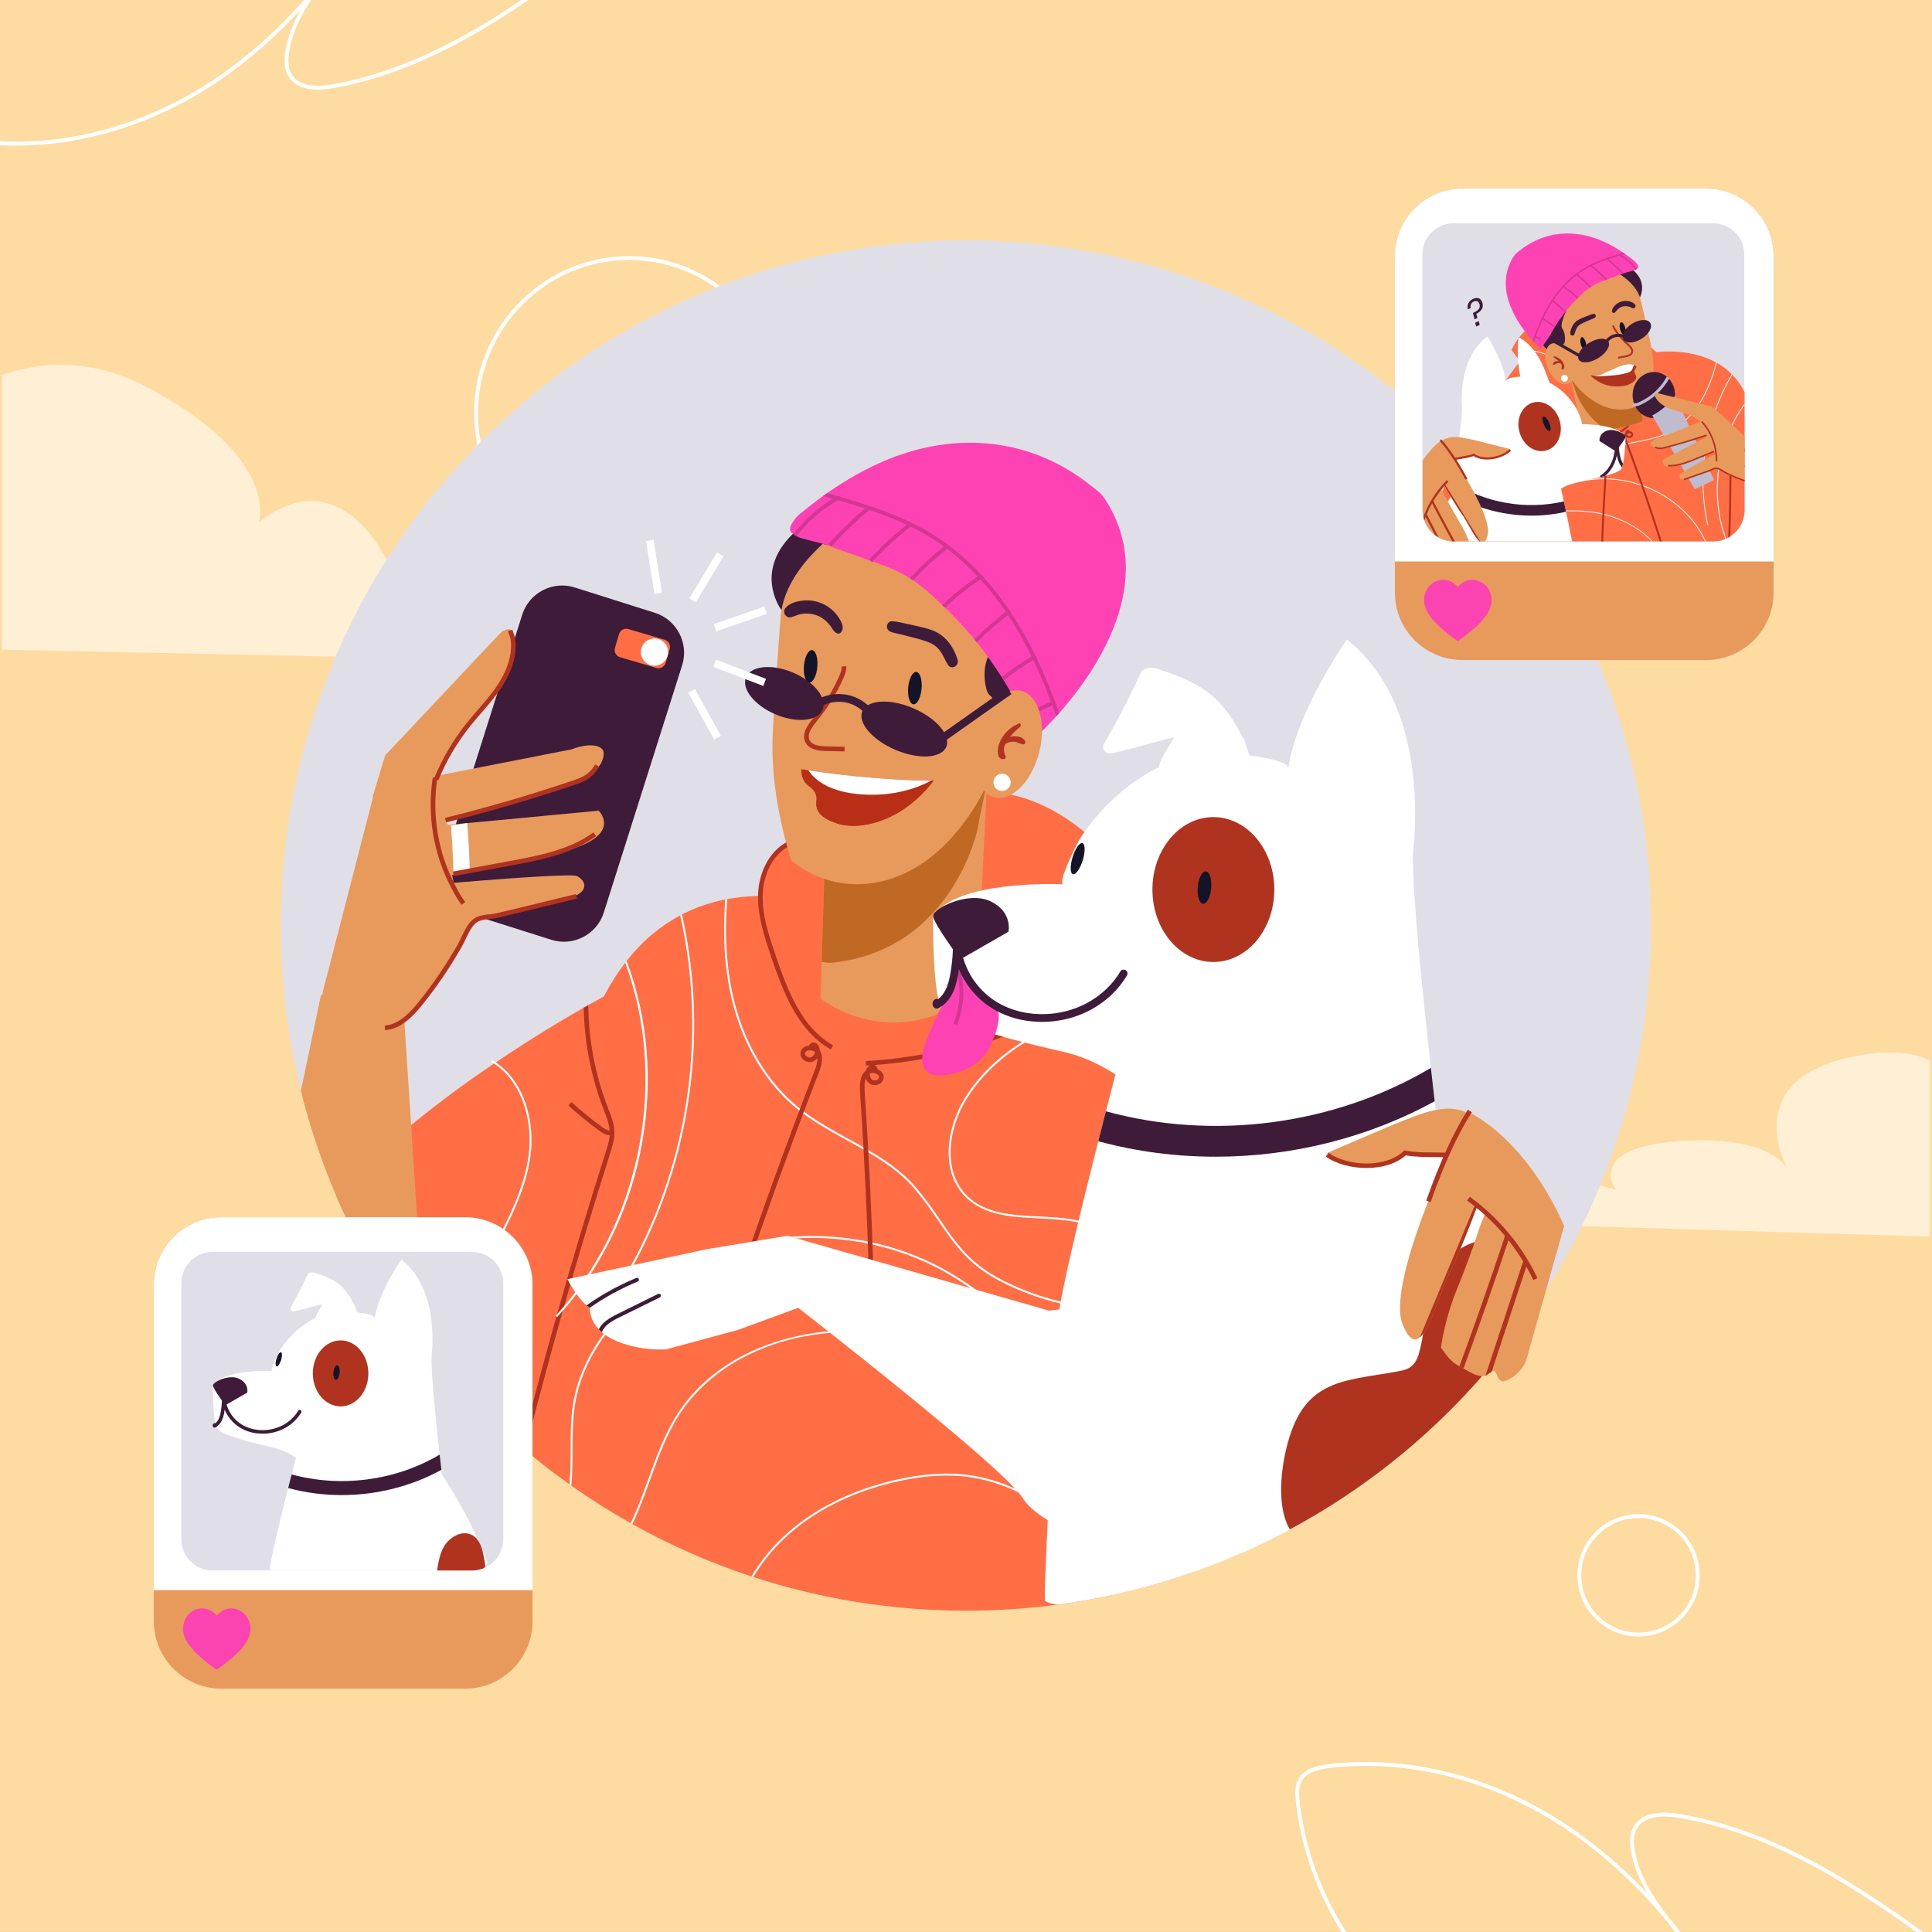 <?xml version="1.0" encoding="utf-8"?>
<!-- Generator: Adobe Illustrator 27.5.0, SVG Export Plug-In . SVG Version: 6.00 Build 0)  -->
<svg version="1.1" xmlns="http://www.w3.org/2000/svg" xmlns:xlink="http://www.w3.org/1999/xlink" x="0px" y="0px"
	 viewBox="0 0 500 500" style="enable-background:new 0 0 500 500;" xml:space="preserve">
<rect x="0" y="0" width="500" height="500" fill="#333333" stroke="none"/>
<g id="BACKGROUND">
	<rect y="-0.005" style="fill:#FEDCA1;" width="500" height="500"/>
</g>
<g id="OBJECTS">
	<g>
		<g>
			<g>
				<path style="fill:#FEEFD5;" d="M123.01,170.693L0.5,168.133v-71.13c10.54-3.52,23.32-4.21,36.98,2.91
					c34.84,18.14,29.67,34.86,29.51,35.38c0.59-0.56,23.05-21.53,38.33,21.39C105.32,156.683,120.8,151.523,123.01,170.693z"/>
			</g>
		</g>
		<g>
			<g>
				<path style="fill:#FEEFD5;" d="M499.5,274.413v45.61l-112.92-3.37c0,0,10.89-16.15,31.74-8.58c0,0-8.74-11.05,16.54-12.75
					c19.69-1.32,25.82,4.36,27.57,6.94c-2.53-5.22-10.22-25.74,22.3-29.62C490.69,271.933,495.55,272.673,499.5,274.413z"/>
			</g>
		</g>
	</g>
	<g>
		<g>
			<path style="fill:#FFFFFF;" d="M162.816,147.506c-22.114,0-40.106-18.219-40.106-40.614s17.992-40.614,40.106-40.614
				c22.114,0,40.106,18.219,40.106,40.614S184.93,147.506,162.816,147.506z M162.816,67.278c-21.563,0-39.106,17.771-39.106,39.614
				c0,21.843,17.543,39.614,39.106,39.614c21.563,0,39.106-17.771,39.106-39.614C201.922,85.049,184.379,67.278,162.816,67.278z"/>
		</g>
		<g>
			<path style="fill:#FFFFFF;" d="M424.055,423.521c-8.729,0-15.83-7.101-15.83-15.829c0-8.729,7.102-15.829,15.83-15.829
				c8.728,0,15.829,7.101,15.829,15.829C439.884,416.42,432.784,423.521,424.055,423.521z M424.055,392.863
				c-8.178,0-14.83,6.652-14.83,14.829c0,8.177,6.652,14.829,14.83,14.829c8.177,0,14.829-6.652,14.829-14.829
				C438.884,399.515,432.232,392.863,424.055,392.863z"/>
		</g>
		<g>
			<path style="fill:#FFFFFF;" d="M434.9,499.995c-1.06-1.36-2.14-2.7-3.23-4.01c-3.66-4.78-6.96-9.83-8.3-15.66
				c-0.55-2.41-0.94-5.16,0.36-7.27c2.03-3.26,6.9-3.22,10.64-2.62c22.99,3.74,43.3,16.42,61.57,29.56h1.7
				c-18.64-13.5-39.42-26.7-63.11-30.54c-5.8-0.95-9.82,0.12-11.65,3.08c-1.5,2.43-1.05,5.56-0.48,8.01
				c0.78,3.38,2.18,6.49,3.92,9.43c-9.18-9.7-19.49-17.63-30.34-23.28c-16.6-8.64-35.15-12.23-52.22-10.1
				c-2.78,0.35-6.16,1.09-7.7,3.78c-1.05,1.82-0.91,4.02-0.69,5.94c1.34,11.99,5.45,23.54,11.82,33.68h1.19
				c-6.48-10.14-10.67-21.74-12.02-33.79c-0.2-1.76-0.33-3.77,0.57-5.33c1.32-2.31,4.41-2.97,6.95-3.28
				c16.88-2.11,35.21,1.44,51.64,9.99c12.89,6.71,25.01,16.67,35.36,29.02c0.88,1.15,1.78,2.27,2.67,3.39H434.9z"/>
		</g>
		<g>
			<path style="fill:#FFFFFF;" d="M136.73-0.005c-15.18,10.4-31.8,19.45-50.3,22.8c-5.77,1.04-9.82,0.04-11.7-2.88
				c-1.55-2.41-1.15-5.54-0.62-8c0.71-3.4,2.06-6.53,3.75-9.5c-9.01,9.86-19.17,17.97-29.92,23.81
				c-13.8,7.5-29.03,11.46-43.69,11.46c-1.43,0-2.84-0.04-4.25-0.11v-1.01c15.77,0.86,32.46-3.07,47.46-11.22
				c11.28-6.13,21.91-14.78,31.22-25.35h1.85c-2.48,3.75-4.52,7.73-5.45,12.12c-0.51,2.42-0.85,5.17,0.5,7.26
				c2.07,3.23,6.95,3.1,10.67,2.43c17.83-3.22,33.93-11.81,48.69-21.81H136.73z"/>
		</g>
	</g>
	<g>
		<path style="fill:#E0DEE7;" d="M427.325,239.525c0,36.4-10.96,70.23-29.78,98.38c0,0.01,0,0.01,0,0.01
			c-0.42,0.63-0.85,1.26-1.29,1.89c-14.67,21.36-33.9,39.35-56.3,52.55c-2.02,1.2-4.07,2.35-6.14,3.46c-4,2.16-8.1,4.16-12.28,6
			c-4.08,1.8-8.23,3.45-12.47,4.94c-11.29,4-23.11,6.88-35.33,8.51c-7.76,1.04-15.69,1.58-23.74,1.58
			c-59.77,0-112.64-29.58-144.76-74.9c-7.13-10.05-13.23-20.88-18.16-32.33c-3.78-8.75-6.87-17.87-9.21-27.28
			c-3.39-13.71-5.19-28.05-5.19-42.81c0-97.94,79.39-177.33,177.32-177.33C347.935,62.195,427.325,141.585,427.325,239.525z"/>
		<g>
			<g>
				<g>
					<path style="fill:#FF6E44;" d="M210.565,269.372c0,0-17.003-13.293-13.293-41.735c0,0,4.946-18.24,40.189-18.858
						c0,0,17.003-10.202,37.098,2.164c20.094,12.366,20.713,30.915,20.713,30.915S250.136,276.173,210.565,269.372z"/>
				</g>
				<g>
					<path style="fill:#FF6E44;" d="M325.975,367.605v0.53c0.06,7.35-0.39,14.54-1.52,21.35c-0.02,0.17-0.05,0.34-0.08,0.5
						c-0.69,4.09-1.63,8.05-2.84,11.83c-9.07,4.01-18.53,7.27-28.32,9.72c-0.17,0.05-0.35,0.09-0.53,0.13
						c-13.67,3.39-27.97,5.18-42.69,5.18c-19.21,0-37.71-3.06-55.04-8.71c-0.16-0.05-0.32-0.1-0.48-0.15
						c-10.76-3.55-21.07-8.1-30.81-13.55c-0.15-0.07-0.29-0.15-0.44-0.24c-5.3-2.98-10.43-6.22-15.37-9.72
						c-0.16-0.1-0.32-0.21-0.47-0.33c-9.98-7.09-19.2-15.19-27.5-24.15c-0.22-0.23-0.43-0.47-0.64-0.71l-0.01-0.01
						c-13.32-14.53-24.25-31.29-32.16-49.66c11.41-13.06,27.18-25.18,40.79-34.37c0.15-0.11,0.3-0.21,0.45-0.3
						c9.37-6.33,17.67-11.26,22.75-14.15c0.42-0.24,0.81-0.46,1.18-0.67c2.56-1.45,4.04-2.23,4.04-2.23
						c1.71-3.29,3.56-6.19,5.52-8.74c0.13-0.16,0.25-0.32,0.37-0.47c4.23-5.37,8.95-9.17,13.87-11.78c0.15-0.08,0.31-0.16,0.46-0.24
						c3.67-1.89,7.44-3.13,11.19-3.88c0.17-0.03,0.34-0.06,0.51-0.09c19.75-3.7,38.72,6.06,38.72,6.06
						c55.15-16.87,72.01,15.95,72.01,15.95s1.04,2.38,2.7,6.61c0.07,0.17,0.14,0.35,0.21,0.53c5.43,13.8,16.96,45.73,21.86,78.91
						c0.03,0.2,0.06,0.4,0.09,0.61c0.91,6.26,1.58,12.57,1.93,18.8c0.01,0.17,0.01,0.34,0.02,0.5
						C325.875,362.995,325.945,365.305,325.975,367.605z"/>
				</g>
				<g>
					<g>
						<path style="fill:#B0331F;" d="M157.525,287.215l-0.2-0.53c-3.28-8.51-4.99-17.51-5.08-26.56c-0.37,0.21-0.76,0.43-1.18,0.67
							c0.17,8.97,1.89,17.89,5.14,26.32l0.21,0.53c0.62,1.61,1.26,3.27,1.37,4.959c-0.678-0.045-1.407-0.505-2.058-0.985
							c-2.704-1.991-5.333-4.142-7.816-6.39l-0.806,0.889c2.513,2.276,5.174,4.452,7.91,6.468c0.827,0.609,1.778,1.185,2.78,1.219
							c-0.12,1.49-0.6,2.99-1.06,4.43c-4.41,13.83-8.62,27.85-12.58,41.91c-0.06,0.17-0.11,0.34-0.15,0.52
							c-2.88,10.21-5.63,20.45-8.24,30.66l1.16,0.3c2.76-10.8,5.68-21.63,8.74-32.42c0.1-0.38,0.21-0.76,0.32-1.14
							c3.76-13.24,7.74-26.43,11.89-39.46c0.59-1.85,1.2-3.77,1.13-5.78C158.945,290.845,158.225,288.995,157.525,287.215z"/>
					</g>
					<g>
						<g>
							<path style="fill:#FFFFFF;" d="M306.205,359.545c-0.19-0.03-0.39-0.06-0.58-0.09c-12.59-1.72-24.51-5.88-34.69-12.33
								c-3.96-2.51-7.76-5.4-11.43-8.2c-4.26-3.24-8.66-6.59-13.34-9.37c-22.83-13.56-53.05-12.82-75.2,1.84
								c-12.41,8.21-20.67,19.84-22.64,31.9c-0.64,3.94-0.65,8-0.65,11.92c-0.01,2.94-0.02,5.96-0.29,8.93
								c0.15,0.12,0.31,0.23,0.47,0.33c0.3-3.08,0.31-6.21,0.32-9.26c0-3.9,0.01-7.94,0.65-11.84
								c1.94-11.92,10.12-23.43,22.42-31.57c21.99-14.55,51.99-15.28,74.67-1.82c4.65,2.76,9.04,6.1,13.29,9.34
								c3.68,2.8,7.49,5.71,11.47,8.23c10.32,6.54,22.41,10.73,35.17,12.44c0.2,0.03,0.4,0.05,0.59,0.07L306.205,359.545z"/>
						</g>
					</g>
					<g>
						<g>
							<path style="fill:#FFFFFF;" d="M324.455,389.485c-0.02,0.17-0.05,0.34-0.08,0.5c-12.75-5.09-24.71-12.31-36.37-19.34
								c-1.6-0.96-3.2-1.93-4.8-2.88c-16.78-10.06-34.84-20.09-54.92-22.52c-22.01-2.68-42.64,5.55-52.53,20.94
								c-3.29,5.12-5.4,10.97-7.45,16.63c-0.97,2.71-1.99,5.51-3.12,8.21c-0.48,1.15-0.99,2.29-1.52,3.41
								c-0.15-0.07-0.29-0.15-0.44-0.24c0.52-1.11,1.02-2.23,1.5-3.37c1.13-2.68,2.14-5.47,3.11-8.18
								c2.06-5.68,4.18-11.56,7.5-16.73c5.12-7.96,13.11-14.13,23.12-17.83c9.14-3.38,19.76-4.57,29.89-3.34
								c20.17,2.45,38.29,12.5,55.12,22.59c1.6,0.95,3.2,1.92,4.8,2.88C299.875,377.225,311.785,384.405,324.455,389.485z"/>
						</g>
					</g>
					<g>
						<g>
							<path style="fill:#FFFFFF;" d="M293.215,411.535c-0.17,0.05-0.35,0.09-0.53,0.13c-2.29-2.74-4.63-5.49-7.05-8.11
								c-11.55-12.53-22.79-19.48-34.36-21.22c-5.79-0.87-12.1-0.51-19.29,1.12c-11.51,2.61-21.5,7.66-28.9,14.6
								c-3.23,3.03-5.96,6.44-8.13,10.08c-0.16-0.05-0.32-0.1-0.48-0.15c2.2-3.72,4.99-7.2,8.27-10.29
								c7.46-7,17.54-12.1,29.13-14.72c7.25-1.65,13.62-2.02,19.47-1.14c11.69,1.77,23.03,8.76,34.66,21.39
								C288.475,405.915,290.885,408.725,293.215,411.535z"/>
						</g>
					</g>
					<g>
						<g>
							<path style="fill:#FFFFFF;" d="M320.915,368.195c-4.18,0.06-7.74-0.92-10.3-2.81c-1.91-1.42-3.24-3.24-4.18-5.32
								c-0.08-0.17-0.16-0.34-0.23-0.52c-1.51-3.6-1.96-7.88-2.41-12.07c-0.29-2.68-0.58-5.45-1.14-8.01
								c-0.08-0.36-0.17-0.72-0.26-1.08c-0.04-0.17-0.09-0.33-0.14-0.49c-3.11-11.11-12.85-20.14-24.23-22.23
								c-2.96-0.55-6.14-0.7-9.21-0.85c-7.03-0.35-13.67-0.67-18.4-5.23c-6.59-6.35-5.06-17.57-0.14-25.37
								c8.03-12.75,22.15-19.05,32.58-22.08c2.79-0.81,5.95-1.19,9.33-1.19c3.08,0,6.34,0.31,9.66,0.9
								c-0.07-0.18-0.14-0.36-0.21-0.53c-3.26-0.56-6.46-0.86-9.49-0.86c-3.42,0-6.62,0.38-9.43,1.2
								c-10.51,3.06-24.75,9.41-32.86,22.29c-5.03,7.97-6.57,19.46,0.21,26c4.87,4.69,11.92,5.03,18.73,5.37
								c3.05,0.15,6.21,0.3,9.14,0.84c11.16,2.06,20.74,10.91,23.82,21.8c0.05,0.17,0.1,0.33,0.14,0.49
								c0.1,0.38,0.19,0.75,0.27,1.13c0.55,2.53,0.85,5.29,1.13,7.95c0.44,4.13,0.89,8.33,2.33,11.93c0.07,0.18,0.14,0.36,0.22,0.54
								c0.98,2.25,2.38,4.24,4.47,5.79c2.57,1.91,6.11,2.91,10.25,2.91h0.36c1.71-0.02,3.4-0.21,5.05-0.56v-0.53
								C324.315,367.965,322.625,368.175,320.915,368.195z"/>
						</g>
					</g>
					<g>
						<g>
							<path style="fill:#FFFFFF;" d="M166.185,295.745c-2.93,16.5-10.01,31.48-20.52,43.46c-0.48,0.55-0.97,1.1-1.47,1.64
								l-0.19-0.18l-0.18-0.16c0.11-0.12,0.22-0.24,0.33-0.36c0.62-0.68,1.23-1.37,1.83-2.08c20.34-23.86,26.68-59.5,15.82-88.91
								c0.13-0.16,0.25-0.32,0.37-0.47C167.675,263.335,169.055,279.535,166.185,295.745z"/>
						</g>
					</g>
					<g>
						<g>
							<path style="fill:#FFFFFF;" d="M137.285,299.145c-1.15,8.55-5.23,16.41-9.17,24c-0.35,0.69-0.71,1.37-1.06,2.05
								c-4.03,7.83-8.32,16.97-8.19,26.4c0.04,2.8,0.46,5.61,1.02,8.4c-0.22-0.23-0.43-0.47-0.64-0.71l-0.01-0.01
								c-0.49-2.54-0.84-5.11-0.87-7.67c-0.13-9.55,4.19-18.76,8.24-26.63c0.36-0.69,0.71-1.37,1.07-2.06
								c3.92-7.56,7.97-15.37,9.12-23.83c1.12-8.3-1.23-18.73-8.93-23.84c-0.25-0.17-0.51-0.33-0.78-0.49l0.26-0.43
								c0.33,0.2,0.65,0.4,0.97,0.62C136.055,280.215,138.425,290.755,137.285,299.145z"/>
						</g>
					</g>
					<g>
						<g>
							<path style="fill:#FFFFFF;" d="M161.805,331.245l-0.43-0.26c16.55-28.2,21.81-62.23,14.67-94.08
								c0.15-0.08,0.31-0.16,0.46-0.24C183.705,268.675,178.445,302.885,161.805,331.245z"/>
						</g>
					</g>
					<g>
						<g>
							<path style="fill:#FFFFFF;" d="M302.255,337.895c-0.17,0.02-0.33,0.04-0.5,0.06c-0.33,0.04-0.66,0.08-0.99,0.12
								c-1.54,0.18-3.13,0.37-4.69,0.5c-12.49,1.04-25.58-1.58-36.86-7.37c-8.14-4.18-11.67-9.32-15.77-15.28
								c-1.84-2.69-3.75-5.47-6.25-8.45c-4.72-5.62-11.28-9.24-17.63-12.73c-4.51-2.49-9.17-5.06-13.16-8.34
								c-7.59-6.23-13.34-15.66-16.19-26.55c-2.11-8.06-2.77-16.98-2.01-27.16c-0.17,0.03-0.34,0.06-0.51,0.09
								c-0.76,10.17-0.08,19.11,2.04,27.2c2.87,10.99,8.68,20.51,16.35,26.81c4.03,3.3,8.71,5.89,13.24,8.38
								c6.31,3.48,12.83,7.07,17.48,12.62c2.49,2.96,4.39,5.73,6.23,8.41c4.13,6.02,7.7,11.21,15.95,15.44
								c11.37,5.84,24.56,8.48,37.13,7.43c1.57-0.13,3.17-0.32,4.71-0.5c0.35-0.04,0.71-0.08,1.07-0.13
								c0.16-0.02,0.33-0.04,0.5-0.06L302.255,337.895z"/>
						</g>
					</g>
				</g>
				<g>
					<g>
						<path style="fill:#B0331F;" d="M200.584,246.827c-1.681-4.996-3.419-10.162-3.187-15.494
							c0.252-5.78,3.168-10.756,7.429-12.678l-0.493-1.094c-4.671,2.105-7.864,7.491-8.135,13.72
							c-0.241,5.555,1.613,11.066,3.248,15.929c3.402,10.114,7.152,19.59,15.556,24.38l0.595-1.043
							C207.56,265.966,203.909,256.713,200.584,246.827z"/>
					</g>
					<g>
						<path style="fill:#B0331F;" d="M212.156,271.879c-0.003-0.124-0.013-0.248-0.031-0.372c-0.101-0.686-0.53-1.54-1.407-1.692
							c-0.619-0.109-1.153,0.306-1.371,0.768c-0.007,0.016-0.015,0.031-0.021,0.048c-0.213,0.017-0.42,0.055-0.615,0.111
							c-1.011,0.296-1.609,1.071-1.561,2.022c0.034,0.656,0.396,1.263,0.994,1.666c0.655,0.441,1.462,0.559,2.155,0.318
							c0.492-0.171,0.915-0.501,1.232-0.924c0.073,1.113-0.357,2.365-0.8,3.504c-8.012,20.642-15.587,41.767-22.514,62.79
							l1.14,0.375c6.921-21.003,14.489-42.109,22.493-62.731c0.718-1.849,1.398-3.973,0.367-5.779
							C212.198,271.947,212.177,271.912,212.156,271.879z M209.906,273.614c-0.337,0.115-0.754,0.049-1.092-0.181
							c-0.282-0.189-0.452-0.456-0.466-0.73c-0.025-0.492,0.366-0.712,0.699-0.809c0.152-0.045,0.318-0.07,0.489-0.075
							c0.015,0.015,0.031,0.029,0.048,0.043l0.039-0.045c0.474,0.003,0.973,0.154,1.307,0.456
							C210.824,272.886,210.431,273.431,209.906,273.614z"/>
					</g>
					<g>
						<path style="fill:#B0331F;" d="M227.69,277.024c-0.169-0.113-0.355-0.211-0.554-0.291c-0.002-0.017-0.004-0.034-0.006-0.051
							c-0.059-0.431-0.363-0.88-0.829-1.059c11.813-0.847,23.386-3.441,34.426-7.765l-0.438-1.117
							c-11.601,4.544-23.792,7.183-36.234,7.843l0.064,1.199c0.344-0.018,0.686-0.054,1.03-0.075
							c-0.432,0.229-0.759,0.639-0.946,1.026c-0.055,0.112-0.102,0.228-0.142,0.346c-0.03,0.025-0.06,0.052-0.089,0.079
							c-1.523,1.416-1.509,3.645-1.377,5.625c1.474,22.07,2.387,44.474,2.713,66.587l1.2-0.017
							c-0.327-22.135-1.24-44.559-2.716-66.65c-0.081-1.219-0.118-2.542,0.285-3.583c0.176,0.499,0.481,0.941,0.899,1.25
							c0.593,0.438,1.398,0.568,2.154,0.34c0.691-0.205,1.218-0.677,1.445-1.292C228.905,278.526,228.566,277.608,227.69,277.024z
							 M227.449,279.002c-0.096,0.258-0.337,0.461-0.663,0.559c-0.391,0.114-0.813,0.057-1.097-0.155
							c-0.447-0.33-0.659-0.968-0.576-1.584c0.41-0.186,0.93-0.184,1.383-0.045l0.023,0.055c0.02-0.009,0.04-0.018,0.059-0.027
							c0.161,0.056,0.312,0.13,0.444,0.218C227.312,278.214,227.62,278.54,227.449,279.002z"/>
					</g>
				</g>
			</g>
			<g>
				<g>
					<g>
						<path style="fill:#E89A5C;" d="M255.715,196.315c-0.96,19.99-1.92,39.98-2.89,59.98c-1.92,1.69-10.16,8.61-22.4,8.31
							c-9.15-0.23-15.6-4.37-18.07-6.15l0.29-9.5l1.52-49.03c0.55-0.61,1.96-2.14,4.2-3.83c3.58-2.72,9.25-5.86,16.76-6.29
							C246.175,189.175,253.835,194.835,255.715,196.315z"/>
					</g>
					<g>
						<path style="fill:#BF6924;" d="M253.367,212.43c0.25,0.75-6.202,33.785-38.622,36.775l-2.1-0.25l1.52-49.03
							c0.55-0.61,1.96-2.14,4.2-3.83l38.549-0.954L253.367,212.43z"/>
					</g>
				</g>
				<g>
					<g>
						<path style="fill:#E89A5C;" d="M263.993,132.725c0,0-39.013-10.195-51.038,8c-7.5,6.91-9.94,12.86-10.7,17.19
							c-0.05,0.22-0.08,0.44-0.11,0.65c-0.15,1.04-0.44,5.19-1.02,13.51c-0.44,6.4-1.02,14.72-1.16,18.3
							c-0.27,7.05,0.33,17.78,4.81,32.34c2.19,1.75,7.09,5.2,14.12,5.97c3.6,0.39,7.78,0.1,12.39-1.5
							c15.83-5.51,23.75-23.41,23.75-23.41s3.53-5.85,7.05-12.77c0.5-0.98,0.99-1.97,1.48-2.99
							c-0.097,0.128-0.222,0.181-0.368,0.179C267.408,183.61,293.543,151.921,263.993,132.725z"/>
					</g>
					<g>
						<g>
							<path style="fill:#3E1B39;" d="M265.595,185.245c-0.64,0.9-1.32,1.82-2.03,2.77c-1.16,1.54-2.42,3.14-3.77,4.81
								c-0.39-0.28-1.69-1.28-2.21-3.16c-0.5-1.79,0.03-3.27,0.21-3.72c1.06-3.17-0.44-4.98-1.39-5.76
								c-0.52-0.43-0.9-1.02-1.07-1.67c-0.48-1.76-1.06-5.19,0.35-8.49c0.01-0.03,0.03-0.06,0.04-0.09
								c2.07-4.75-13.64-23.13-13.64-23.13s-21.39-12.46-27.91-5.91c-0.06,0.06-0.12,0.12-0.18,0.17c-0.37-0.13-0.7-0.24-1.04-0.34
								c-7.5,6.91-9.94,12.86-10.7,17.19c-0.89-1.24-6.75-10.31,2.95-19.77c0.49-0.47,1.02-0.95,1.59-1.43
								c6.96-5.83,20.56-12.36,34.37-12.36c11.47,0,23.09,4.51,31.16,17.7c0,0,3.68,11.26,4.2,13.05
								C277.975,160.125,277.255,168.955,265.595,185.245z"/>
						</g>
						<g>
							<g>
								<path style="fill:#FF42B3;" d="M274.135,184.525c-0.27,0.3-0.52,0.58-0.77,0.86c-2.63,2.89-4.46,4.54-4.46,4.54l-3.12-4.4
									l-0.19-0.28l-0.04-0.05l-0.02-0.02l-0.41-0.58l-2.26-3.18c-1.02-1.88-2.05-3.65-3.1-5.33c-0.18-0.29-0.35-0.58-0.53-0.86
									c-1.18-1.85-2.37-3.59-3.55-5.2c-0.97-1.35-1.95-2.61-2.9-3.79c-0.21-0.27-0.42-0.53-0.63-0.79
									c-2.64-3.2-5.12-5.79-7.23-7.83c-0.12-0.11-0.24-0.23-0.35-0.34c-0.25-0.24-0.49-0.47-0.72-0.69
									c-2.66-2.56-4.87-4.61-7.55-6.4c-0.28-0.19-0.57-0.37-0.86-0.55c-0.87-0.55-1.79-1.07-2.79-1.58
									c-2.01-1.01-3.66-1.63-6.79-2.73c-0.21-0.07-0.43-0.15-0.65-0.23c-2.2-0.77-5.09-1.79-9.19-3.29
									c-0.88-0.33-1.5-0.55-2.03-0.74c-0.37-0.13-0.7-0.24-1.04-0.34c-0.26-0.07-0.52-0.15-0.82-0.22
									c-0.52-0.13-2.59-0.63-4.6-1.18c-0.22-0.06-0.75-0.21-1.37-0.54c-0.27-0.14-0.56-0.32-0.84-0.54
									c-0.04-0.03-0.08-0.06-0.12-0.1c-0.04-0.02-0.08-0.05-0.12-0.09c-0.26-0.22-0.4-0.33-0.48-0.48
									c-0.73-1.36,1.52-3.84,2.32-4.5c1.97-1.63,4-3.21,6.08-4.71l1.04-0.74c4.86-3.41,10.03-6.37,15.52-8.64
									c13.17-5.45,27.84-6.14,41.02-0.4c4.01,1.75,7.81,4,11.24,6.71c1.25,0.99,2.97,2.13,3.88,3.48
									C300.205,150.365,283.345,174.105,274.135,184.525z"/>
							</g>
							<g>
								<g>
									<g>
										<path style="fill:#D43695;" d="M274.135,184.525c-0.27,0.3-0.52,0.58-0.77,0.86c-0.34-0.98-0.69-1.93-1.04-2.87
											c-0.11-0.32-0.23-0.63-0.35-0.94c-1.47-3.9-2.99-7.46-4.57-10.76c-0.15-0.31-0.29-0.61-0.44-0.9
											c-1.48-3.03-3.02-5.83-4.65-8.47c-0.48-0.77-0.96-1.53-1.46-2.28c-0.18-0.28-0.37-0.56-0.56-0.84
											c-2.06-3.04-4.25-5.83-6.57-8.37c-0.23-0.25-0.46-0.5-0.69-0.74c-2.51-2.69-5.16-5.08-7.95-7.17
											c-0.27-0.22-0.54-0.42-0.82-0.62c-1.03-0.75-2.08-1.46-3.15-2.13c-1.76-1.1-3.58-2.1-5.44-3c-0.33-0.17-0.66-0.33-1-0.48
											c-3.15-1.49-6.41-2.74-9.71-3.85c-0.37-0.13-0.74-0.26-1.11-0.37c-2.32-0.77-4.67-1.47-7.01-2.14
											c-0.45-0.13-0.9-0.26-1.34-0.38c-0.84-0.24-1.67-0.48-2.5-0.71l1.04-0.74c0.88,0.25,1.76,0.49,2.65,0.75h0.01l1.38,0.4
											c8.13,2.37,16.28,5.13,23.56,9.68c4.38,2.74,8.48,6.16,12.24,10.21c0.24,0.25,0.47,0.5,0.7,0.75
											c2.29,2.53,4.45,5.3,6.5,8.3l0.55,0.83c0.52,0.78,1.03,1.57,1.53,2.38c1.63,2.64,3.19,5.45,4.67,8.48v0.01
											c0.15,0.3,0.3,0.59,0.45,0.9C270.325,174.575,272.255,179.265,274.135,184.525z"/>
									</g>
								</g>
								<g>
									<g>
										<path style="fill:#D43695;" d="M218.085,128.775c-0.42,0.22-0.83,0.44-1.24,0.68c-4.14,2.34-7.8,5.54-10.68,9.33
											c-0.27-0.14-0.56-0.32-0.84-0.54c2.77-3.66,6.25-6.8,10.18-9.17c0.39-0.24,0.79-0.47,1.19-0.7h0.01L218.085,128.775z"/>
									</g>
								</g>
								<g>
									<g>
										<path style="fill:#D43695;" d="M215.121,141.428l-0.738-0.674c3.177-3.481,6.619-6.781,10.229-9.807l0.643,0.767
											C221.678,134.711,218.269,137.979,215.121,141.428z"/>
									</g>
								</g>
								<g>
									<g>
										<path style="fill:#D43695;" d="M225.683,145.523l-0.74-0.673c3.22-3.542,6.785-6.809,10.595-9.708l0.605,0.796
											C232.382,138.801,228.862,142.025,225.683,145.523z"/>
									</g>
								</g>
								<g>
									<g>
										<path style="fill:#D43695;" d="M245.475,141.735c-0.13,0.1-0.26,0.21-0.39,0.31c-3.12,2.48-6.08,5.21-8.78,8.14
											c-0.28-0.19-0.57-0.37-0.86-0.55c2.72-2.95,5.68-5.71,8.82-8.21c0.19-0.17,0.39-0.32,0.59-0.48L245.475,141.735z"/>
									</g>
								</g>
								<g>
									<g>
										<path style="fill:#D43695;" d="M254.585,149.415c-0.29,0.17-0.57,0.36-0.86,0.54c-3.26,2.16-6.33,4.61-9.15,7.32
											c-0.25-0.24-0.49-0.47-0.72-0.69c2.83-2.73,5.91-5.2,9.18-7.37c0.28-0.19,0.56-0.38,0.85-0.55
											C254.125,148.915,254.355,149.165,254.585,149.415z"/>
									</g>
								</g>
								<g>
									<g>
										<path style="fill:#D43695;" d="M261.635,158.545c-0.26,0.2-0.52,0.41-0.78,0.62c-2.82,2.2-5.52,4.57-8.07,7.07
											c-0.21-0.27-0.42-0.53-0.63-0.79c2.57-2.51,5.3-4.9,8.14-7.12c0.26-0.21,0.53-0.42,0.79-0.61L261.635,158.545z"/>
									</g>
								</g>
								<g>
									<g>
										<path style="fill:#D43695;" d="M268.285,170.315c-0.3,0.16-0.59,0.33-0.88,0.5c-2.67,1.57-5.24,3.34-7.64,5.27
											c-0.18-0.29-0.35-0.58-0.53-0.86c2.44-1.95,5.03-3.73,7.73-5.31c0.29-0.17,0.58-0.34,0.87-0.5
											C267.985,169.715,268.135,170.005,268.285,170.315z"/>
									</g>
								</g>
								<g>
									<g>
										<path style="fill:#D43695;" d="M272.775,182.305l-0.45,0.21l-3.37,1.55c-0.1-0.32-0.21-0.64-0.34-0.94l3.36-1.55
											l0.39-0.18L272.775,182.305z"/>
									</g>
								</g>
							</g>
						</g>
					</g>
					<g>
						<g>
							<g>
								<g>
									<g>
										<g>
											<path style="fill:#E89A5C;" d="M268.955,184.065c-0.1-0.32-0.21-0.64-0.34-0.94c-0.76-1.87-1.92-3.29-3.42-4
												c-4.24-1.99-9.63,2.42-12.04,9.84c-2.41,7.43-0.92,15.06,3.32,17.05c4.24,1.99,9.63-2.41,12.04-9.84
												C269.935,191.815,270.005,187.385,268.955,184.065z M264.705,192.655c-0.85-0.15-1.49-0.71-2.41-0.7
												c-0.74,0.01-1.48,0.18-2.1,0.58c-0.51,1.05-0.51,1.87,0.05,3.1c0.18,0.38-0.06,0.81-0.48,0.84
												c-1.98,0.16-1.64-2.82-1.19-3.97c0.95-2.41,2.75-4.27,5.11-5.24c0.55-0.23,0.64,0.61,0.3,0.88
												c-0.93,0.75-1.85,1.61-2.62,2.57c0.23-0.08,0.47-0.13,0.72-0.16c1.09-0.12,2.78,0.13,3.23,1.29
												C265.475,192.275,265.185,192.745,264.705,192.655z"/>
										</g>
										<g>
											<path style="fill:#E89A5C;" d="M264.705,192.655c-0.85-0.15-1.49-0.71-2.41-0.7c-0.74,0.01-1.48,0.18-2.1,0.58
												c-0.51,1.05-0.51,1.87,0.05,3.1c0.18,0.38-0.06,0.81-0.48,0.84c-1.98,0.16-1.64-2.82-1.19-3.97
												c0.95-2.41,2.75-4.27,5.11-5.24c0.55-0.23,0.64,0.61,0.3,0.88c-0.93,0.75-1.85,1.61-2.62,2.57
												c0.23-0.08,0.47-0.13,0.72-0.16c1.09-0.12,2.78,0.13,3.23,1.29C265.475,192.275,265.185,192.745,264.705,192.655z"/>
										</g>
									</g>
								</g>
							</g>
							<g>
								<g>
									<g>
										<g>
											<g>
												<path style="fill:#B0331F;" d="M263.985,188.145c-0.93,0.75-1.85,1.61-2.62,2.57c-0.29,0.36-0.56,0.74-0.79,1.13
													c-0.15,0.25-0.28,0.47-0.38,0.69c-0.51,1.05-0.51,1.87,0.05,3.1c0.18,0.38-0.06,0.81-0.48,0.84
													c-1.98,0.16-1.64-2.82-1.19-3.97c0.95-2.41,2.75-4.27,5.11-5.24C264.235,187.035,264.325,187.875,263.985,188.145z"/>
											</g>
										</g>
									</g>
								</g>
							</g>
							<g>
								<g>
									<g>
										<g>
											<g>
												<path style="fill:#B0331F;" d="M264.705,192.655c-0.85-0.15-1.49-0.71-2.41-0.7c-0.74,0.01-1.48,0.18-2.1,0.58
													c-0.19,0.11-0.37,0.25-0.53,0.41c-0.31,0.31-0.8-0.12-0.55-0.48c0.58-0.81,1.33-1.46,2.25-1.75
													c0.23-0.08,0.47-0.13,0.72-0.16c1.09-0.12,2.78,0.13,3.23,1.29C265.475,192.275,265.185,192.745,264.705,192.655z"/>
											</g>
										</g>
									</g>
								</g>
							</g>
						</g>
						<g>
							<path style="fill:#FFFFFF;" d="M261.561,202.46c0,1.233-0.999,2.232-2.232,2.232c-1.233,0-2.232-0.999-2.232-2.232
								s0.999-2.232,2.232-2.232C260.562,200.228,261.561,201.227,261.561,202.46z"/>
						</g>
					</g>
					<g>
						<g>
							<g>
								<g>
									<g>
										<g>
											<g>
												<path style="fill:#131428;" d="M211.524,172.594c-0.203,2.315-1.144,4.123-2.101,4.039
													c-0.957-0.084-1.569-2.029-1.366-4.344c0.203-2.315,1.144-4.123,2.101-4.039
													C211.115,168.335,211.727,170.279,211.524,172.594z"/>
											</g>
										</g>
									</g>
								</g>
							</g>
							<g>
								<g>
									<g>
										<g>
											<g>
												<path style="fill:#131428;" d="M238.503,178.239c-0.203,2.315-1.144,4.123-2.101,4.039
													c-0.958-0.084-1.569-2.029-1.366-4.343c0.203-2.315,1.144-4.123,2.101-4.039
													C238.094,173.98,238.706,175.924,238.503,178.239z"/>
											</g>
										</g>
									</g>
								</g>
							</g>
						</g>
						<g>
							<g>
								<path style="fill:#B0331F;" d="M218.56,194.461l-4.779-0.105c-1.958-0.042-4.332-0.331-5.311-2.203
									c-1.238-2.369,0.921-4.986,1.959-6.245c2.713-3.289,4.973-6.93,6.714-10.821c0.376-0.839,0.737-1.73,0.673-2.594
									l1.197-0.088c0.083,1.143-0.337,2.193-0.775,3.172c-1.786,3.99-4.103,7.722-6.884,11.094
									c-1.331,1.613-2.587,3.459-1.821,4.925c0.687,1.314,2.645,1.523,4.274,1.559l4.779,0.104L218.56,194.461z"/>
							</g>
						</g>
						<g>
							<g>
								<path style="fill:#3E1B39;" d="M261.771,179.634l-1.152-1.635l-16.3,11.493c-1.34-2.265-4.242-4.615-7.989-6.211
									c-4.71-2.007-9.344-2.219-11.735-0.777c-1.233-1.098-2.692-1.939-4.29-2.419c-2.498-0.749-5.2-0.599-7.599,0.383
									c-1.012-2.352-3.75-4.816-7.433-6.385c-5.466-2.329-10.925-1.804-12.194,1.173c-1.269,2.977,2.134,7.279,7.6,9.608
									c5.466,2.329,10.925,1.804,12.194-1.173c0.165-0.388,0.247-0.8,0.26-1.226c2.044-0.923,4.456-1.105,6.597-0.463
									c1.281,0.384,2.475,1.073,3.49,1.965c-0.013,0.027-0.032,0.051-0.044,0.079c-1.269,2.977,2.564,7.462,8.56,10.017
									c5.996,2.555,11.885,2.213,13.154-0.764c0.247-0.579,0.295-1.217,0.177-1.885L261.771,179.634z"/>
							</g>
						</g>
						<g>
							<g>
								<g>
									<g>
										<path style="fill:#3E1B39;" d="M217.493,163.785c1.441-1.24-0.068-3.573-0.976-4.712c-0.925-1.16-2.167-2.152-3.515-2.774
											c-1.553-0.716-3.244-1.041-4.955-0.891c-1.726,0.151-3.934,0.642-4.929,2.187c-0.563,0.875,0.19,2.2,1.208,2.18
											c0.738-0.014,1.443-0.423,2.139-0.646c0.616-0.198,1.231-0.311,1.877-0.342c1.19-0.058,2.511,0.188,3.512,0.65
											c1.12,0.517,1.94,1.213,2.735,2.142c0.388,0.454,0.648,0.876,0.975,1.38C215.905,163.488,216.806,164.375,217.493,163.785
											L217.493,163.785z"/>
									</g>
								</g>
							</g>
							<g>
								<g>
									<g>
										<path style="fill:#3E1B39;" d="M230.486,163.489c0.801,0.336,1.708,0.468,2.551,0.669
											c0.805,0.191,1.607,0.392,2.407,0.602c1.603,0.421,3.238,0.83,4.79,1.416c1.197,0.451,2.202,1.139,2.979,2.166
											c0.849,1.123,1.342,2.466,2.073,3.66c0.916,1.496,3.012,0.358,2.542-1.251c-0.929-3.189-3.023-6.145-6.14-7.458
											c-1.623-0.684-3.406-1.038-5.116-1.436c-0.906-0.21-1.814-0.409-2.726-0.596c-1.004-0.205-2.067-0.488-3.095-0.472
											c-0.657,0.011-1.144,0.599-1.196,1.219C229.496,162.703,229.854,163.223,230.486,163.489L230.486,163.489z"/>
									</g>
								</g>
							</g>
						</g>
						<g>
							<g>
								<path style="fill:#B92E17;" d="M241.605,202.055c-2.23,2.9-7.3,8.62-15.21,10.85c-5.53,1.57-9.02,0.46-9.92,0.14
									c-1.43-0.5-4.19-1.46-5.04-3.77c-0.61-1.68,0.34-2.56-0.56-4.2c-0.83-1.51-2.07-1.54-2.93-3.21
									c-0.54-1.05-0.59-2.1-0.56-2.8c0.6,0.1,1.21,0.19,1.82,0.29c5.31,0.81,10.99,1.49,17,1.97c2.61,0.21,5.16,0.37,7.64,0.48
									c2.43,0.12,4.8,0.2,7.1,0.24C241.165,202.045,241.385,202.055,241.605,202.055z"/>
							</g>
							<g>
								<path style="fill:#B92E17;" d="M241.605,202.055c-2.23,2.9-7.3,8.62-15.21,10.85c-5.53,1.57-9.02,0.46-9.92,0.14
									c-1.43-0.5-4.19-1.46-5.04-3.77c2.57-6.95,19.19-7.44,22.41-7.47c2.43,0.12,4.8,0.2,7.1,0.24
									C241.165,202.045,241.385,202.055,241.605,202.055z"/>
							</g>
							<g>
								<path style="fill:#FFFFFF;" d="M240.945,202.045c-3.61,1.92-9.44,4-17.34,3.58c-8.96-0.47-12.79-3.84-14.4-6.27
									c5.31,0.81,10.99,1.49,17,1.97C231.355,201.735,236.285,201.965,240.945,202.045z"/>
							</g>
						</g>
					</g>
				</g>
			</g>
			<g>
				<g>
					<g>
						<g>
							<g>
								<g>
									<path style="fill:#3E1B39;" d="M176.541,172.162l-20.29,64.038c-1.792,5.656-7.898,8.81-13.554,7.017l-20.785-6.573
										c-0.89-0.293-1.706-0.673-2.465-1.144c-4.063-2.559-6.09-7.651-4.572-12.413l20.29-64.038
										c1.792-5.656,7.898-8.81,13.554-7.017l4.196,1.322c0,0,0.02,0.003,0.039,0.007l16.55,5.245
										C175.16,160.397,178.333,166.506,176.541,172.162z"/>
								</g>
							</g>
						</g>
						<g>
							<g>
								<g>
									<path style="fill:#FF6E44;" d="M169.873,172.861l-9.426-2.779c-1.016-0.3-1.603-1.376-1.303-2.393l1.059-3.594
										c0.3-1.016,1.376-1.603,2.393-1.303l9.426,2.778c1.016,0.3,1.603,1.376,1.303,2.393l-1.059,3.594
										C171.966,172.574,170.89,173.161,169.873,172.861z"/>
								</g>
							</g>
						</g>
					</g>
					<g>
						<g>
							<g>
								<path style="fill:#FFFFFF;" d="M172.092,171.017c-1.245,1.497-3.468,1.701-4.965,0.456s-1.701-3.468-0.456-4.965
									c1.245-1.497,3.468-1.701,4.965-0.456C173.133,167.297,173.337,169.52,172.092,171.017z"/>
							</g>
						</g>
					</g>
				</g>
				<g>
					<g>
						<g>
							<g>
								<g>
									
										<rect x="168.139" y="139.826" transform="matrix(0.988 -0.157 0.157 0.988 -20.883 28.277)" style="fill:#FFFFFF;" width="1.973" height="13.846"/>
								</g>
							</g>
						</g>
					</g>
					<g>
						<g>
							<g>
								<g>
									
										<rect x="175.927" y="148.43" transform="matrix(0.515 -0.857 0.857 0.515 -39.4 229.19)" style="fill:#FFFFFF;" width="13.847" height="1.972"/>
								</g>
							</g>
						</g>
					</g>
					<g>
						<g>
							<g>
								<g>
									
										<rect x="184.728" y="159.294" transform="matrix(0.945 -0.326 0.326 0.945 -41.765 71.19)" style="fill:#FFFFFF;" width="13.846" height="1.973"/>
								</g>
							</g>
						</g>
					</g>
					<g>
						<g>
							<g>
								<g>
									
										<rect x="190.422" y="167.338" transform="matrix(0.358 -0.934 0.934 0.358 -39.867 290.52)" style="fill:#FFFFFF;" width="1.972" height="13.847"/>
								</g>
							</g>
						</g>
					</g>
					<g>
						<g>
							<g>
								<g>
									
										<rect x="181.249" y="177.891" transform="matrix(0.875 -0.485 0.485 0.875 -66.753 111.527)" style="fill:#FFFFFF;" width="1.973" height="13.846"/>
								</g>
							</g>
						</g>
					</g>
				</g>
			</g>
			<g>
				<g>
					<g>
						<g>
							<g>
								<path style="fill:#E89A5C;" d="M117.085,226.425c-1.23,0.2-0.101-0.075-0.101-0.075l0.431,2.135c0,0,0.82-0.07,2.21-0.19
									c1.01-0.08,2.33-0.19,3.85-0.32c8.91-0.71,24.63-1.86,25.88-1.24c1.74,0.87,3.14,3.14,0,4.89
									c-3.14,1.74-23.04,4.19-26.7,6.98c-3.67,2.79-8.03,18.85-18.67,26.17c-10.65,7.33-21.29-3.49-20.42-8.2l13.61-52.7
									l50.78-9.95c4.031-1.598,7.367-1.19,8.09,0.25c0.447,0.89-0.003,2.377-0.438,3.242c-0.147,0.293-0.64,1.204-1.702,1.998
									c-4.886,3.655-28.929,10.178-30.21,10.57c-0.49,0.15-0.97,0.31-1.46,0.46c-0.46,0.15-0.93,0.29-1.39,0.44
									c-0.96,0.3-1.91,0.6-2.87,0.91c-0.72,0.22-1.45,0.45-2.17,0.68c-0.51,0.16,0.028,0.046-0.482,0.206l0.642,0.774l0.06,0.02
									l1.55-0.15l5.37-0.5l1-0.09l30.99-2.93c0,0,5.41,5.24-5.06,9.25c-6.18,2.37-17.15,4.62-25.11,6.06
									c-0.25,0.04-0.49,0.09-0.73,0.13c-2.05,0.37-3.88,0.68-5.33,0.92C118.095,226.265,117.555,226.345,117.085,226.425z"/>
							</g>
						</g>
					</g>
					<g>
						<g>
							<g>
								<path style="fill:#E89A5C;" d="M132.508,163.079c0,0,3.467,8.362-7.751,20.192l-7.751,9.586l-4.691,10.402l-15.909,3.059
									l3.263-10.81l29.574-31.41C129.245,164.099,130.876,162.263,132.508,163.079z"/>
							</g>
						</g>
					</g>
					<g>
						<g>
							<g>
								<path style="fill:#E89A5C;" d="M109.705,342.005l-4.47-0.06c-7.13-10.05-13.23-20.88-18.16-32.33
									c-3.78-8.75-6.87-17.87-9.21-27.28l5.14-24.56c0.16-0.21,0.33-0.41,0.51-0.6c2.94-3.25,7.35-4.74,11.57-3.85
									c4.82,1.02,8.57,4.98,9.44,9.95c0.04,0.18,0.07,0.36,0.09,0.54c0.01,0.16,0.02,0.32,0.03,0.48
									c0.01,0.13,0.02,0.25,0.03,0.38C106.355,290.445,108.035,316.235,109.705,342.005z"/>
							</g>
						</g>
					</g>
					<g>
						<g>
							<g>
								<path style="fill:#FFFFFF;" d="M121.583,225.428c-0.091-3.5-0.327-8.57-0.66-12.42l-4.189,0.65l-0.036-0.02
									c0.333,3.69,0.599,9.26,0.678,12.97L121.583,225.428z"/>
							</g>
						</g>
					</g>
				</g>
				<g>
					<g>
						<path style="fill:#B0331F;" d="M115.453,212.835l-0.288-1.165c11.386-2.811,22.785-6.154,33.881-9.936
							c2.412-0.822,3.903-1.988,4.987-3.899l1.044,0.592c-1.225,2.16-2.966,3.531-5.644,4.443
							C138.304,206.663,126.871,210.015,115.453,212.835z"/>
					</g>
				</g>
				<g>
					<g>
						<g>
							<path style="fill:#B0331F;" d="M117.427,226.734l-0.218-1.18l14.882-2.752c7.14-1.321,15.233-2.818,21.491-7.38l0.707,0.97
								c-6.479,4.723-14.714,6.246-21.98,7.59L117.427,226.734z"/>
						</g>
					</g>
				</g>
				<g>
					<g>
						<g>
							<path style="fill:#B0331F;" d="M119.444,234.172c-1.146-1.539-1.641-2.478-2.461-4.034l-0.215-0.408
								c-4.59-8.689-6.284-18.821-4.769-28.528l1.186,0.185c-1.476,9.454,0.174,19.321,4.644,27.783l0.216,0.409
								c0.82,1.556,1.271,2.413,2.362,3.877L119.444,234.172z"/>
						</g>
					</g>
				</g>
				<g>
					<g>
						<path style="fill:#B0331F;" d="M99.671,266.601l-0.083-1.197c3.598-0.25,6.453-3.232,8.771-6.117
							c3.757-4.676,7.164-9.691,10.125-14.907c0.365-0.641,0.689-1.329,1.002-1.993c0.653-1.385,1.329-2.818,2.431-4
							c1.29-1.383,3.075-1.579,4.802-1.768c0.715-0.079,1.454-0.159,2.138-0.326l20.193-4.914l0.284,1.166l-20.193,4.914
							c-0.759,0.185-1.538,0.27-2.291,0.353c-1.579,0.172-3.069,0.336-4.055,1.393c-0.975,1.045-1.581,2.332-2.224,3.694
							c-0.323,0.685-0.657,1.393-1.044,2.074c-2.993,5.271-6.436,10.34-10.233,15.066
							C106.814,263.125,103.73,266.319,99.671,266.601z"/>
					</g>
				</g>
				<g>
					<g>
						<path style="fill:#B0331F;" d="M113.438,201.949l-1.11-0.454c2.094-5.122,4.904-9.914,8.354-14.242
							c0.968-1.214,1.998-2.405,2.994-3.557c1.76-2.036,3.58-4.141,5.079-6.404c1.874-2.831,3.986-7.159,3.405-11.707
							c-0.046-0.366-0.188-0.754-0.337-1.165c-0.135-0.37-0.274-0.753-0.354-1.151l1.177-0.235c0.061,0.309,0.18,0.633,0.305,0.976
							c0.165,0.455,0.336,0.924,0.399,1.423c0.628,4.913-1.608,9.52-3.594,12.52c-1.541,2.328-3.387,4.463-5.172,6.527
							c-0.988,1.143-2.01,2.325-2.963,3.52C118.241,192.24,115.488,196.932,113.438,201.949z"/>
					</g>
				</g>
			</g>
			<g>
				<g>
					<g>
						<path style="fill:#FFFFFF;" d="M371.615,287.715c0,0-0.12-0.99-0.32-2.72c-0.23-2-0.58-5-0.98-8.63
							c-1.94-17.36-5.29-49.28-4.55-56.46c1.04-9.98,2.07-39.24-17.21-54.38c0,0-13.02,18.51-15.13,33.29
							c0-1.555-5.085-2.644-10.061-3.308c-0.426-1.328-0.855-2.654-1.31-3.972c-1.266-2.162-2.381-4.414-3.827-6.451
							c-1.929-2.717-4.314-5.129-7.119-6.942c-3.299-2.132-7.222-3.613-10.941-4.846c-1.169-0.388-2.492-0.667-3.517-0.317
							c-1.025,0.35-1.384,1.027-1.765,1.864c-2.739,6.006-5.72,11.725-9.03,17.398c-0.849,1.455,0,3.14,2.157,2.656
							c4.897-1.099,10.746-2.855,15.831-4.096c-1.232,2.484-3.451,5.112-3.98,7.796c-4.055,1.987-7.819,4.611-11.156,7.628
							c-3.54,3.2-6.65,6.88-9.26,10.87c-0.37,0.58-5.89,11.28-4.29,11.75c-1.77-0.07-27.66-1.03-33.65,8.27
							c0,0-0.34,20.31,2.41,24.44c2.76,4.13,23.75,8.95,31.33,10.67c7.57,1.72,13.42,5.85,13.42,5.85s-0.99,3.79-2.46,9.53
							c-0.6,2.3-1.27,4.93-1.98,7.74c-4.28,16.9-10.15,40.85-10.36,46.07c-0.35,8.26-3.79,67.46-3.44,72.63
							c0.03,0.53,1.21,0.94,3.31,1.22c16.8-2.24,32.84-6.84,47.8-13.45c31.02-13.68,57.37-36,76.01-63.9c0,0,0,0,0-0.01
							C388.205,312.185,371.615,287.715,371.615,287.715z"/>
					</g>
					<g>
						<g>
							<path style="fill:#3E1B39;" d="M371.295,284.995c-17.25,9.48-36.98,14.36-56.68,14.36c-10.26,0-20.5-1.32-30.39-4.01
								c0.71-2.81,1.38-5.44,1.98-7.74c27.99,7.66,59.14,3.56,84.11-11.24C370.715,279.995,371.065,282.995,371.295,284.995z"/>
						</g>
					</g>
				</g>
				<g>
					<g>
						<g>
							<path style="fill:#FFFFFF;" d="M339.955,392.355c-2.02,1.2-4.07,2.35-6.14,3.46c-4,2.16-8.1,4.16-12.28,6
								c-4.08,1.8-8.23,3.45-12.47,4.94c-9.76-1.16-17.91-4.54-17.91-4.54s-21.91-6.89-26.54-14.59s-58.04-49.16-58.04-49.16
								l-15.69,5.75l-18.43,4.98c0,0-6.96,0.66-13.61-2.46c-1.27-0.6-2.28-1.27-3.08-1.95l-0.78-0.75
								c-2.59-2.74-2.34-5.57-2.34-5.57c-0.01,0-0.01-0.01-0.02-0.01l-0.84-0.62c-2.59-2.2-4.94-6.78-4.94-6.78l36.08-7.77
								l20.87-3.47l67.79,19.4l42.44-5.81c16.35,5.77,25.25,15.37,28.89,26.03C346.605,370.265,344.865,382.205,339.955,392.355z"/>
						</g>
					</g>
					<g>
						<g>
							<path style="fill:#3E1B39;" d="M154.985,344.035c0.8-1.77,2.71-2.93,4.71-3.92l10.62-5.25c0.25-0.12,0.55-0.02,0.67,0.23
								c0.13,0.25,0.02,0.54-0.22,0.67l-10.63,5.24c-1.95,0.97-3.82,2.1-4.37,3.78L154.985,344.035z"/>
						</g>
					</g>
					<g>
						<g>
							<path style="fill:#3E1B39;" d="M151.785,337.835c4.02-2.84,8.35-5.22,12.89-7.1c0.25-0.11,0.54,0.02,0.65,0.27
								c0.1,0.26-0.02,0.55-0.27,0.65c-4.37,1.81-8.55,4.09-12.43,6.8L151.785,337.835z"/>
						</g>
					</g>
				</g>
				<g>
					<path style="fill:#B0331F;" d="M396.255,339.805c-14.67,21.36-33.9,39.35-56.3,52.55c-2.02,1.2-4.07,2.35-6.14,3.46
						c-3.97-6.74-1.94-18.66,0.25-24.98c2.07-6.01,5.08-9.36,8.85-11.4c5.12-2.79,11.62-3.18,19.01-4.55
						c1.16-0.21,2.34-0.5,3.27-1.23c1.35-1.04,1.91-2.78,2.31-4.44c1.59-6.63,1.68-13.73,4.77-19.81
						c3.1-6.07,10.89-10.65,16.76-7.18c4.15,2.45,5.54,7.7,6.4,12.44C395.745,336.355,396.025,338.075,396.255,339.805z"/>
				</g>
				<g>
					<g>
						<g>
							<path style="fill:#FF42B3;" d="M240.679,277.867c0.797,0.393,1.756,0.523,2.657,0.47c5.38-0.317,10.842-2.777,13.121-7.921
								c4.208-9.499,0.559-10.345,0.559-10.345s-9.034-9.391-9.034-9.392c0.412,0.428-5.99,13.06-6.433,14.217
								c-1.164,3.043-4.408,8.875-2.035,12.026C239.822,277.333,240.225,277.643,240.679,277.867z"/>
						</g>
						<g>
							<g>
								<path style="fill:#D43695;" d="M247.68,265.263l-0.926-0.379c1.8-4.404,2.061-9.347,0.736-13.915l0.961-0.278
									C249.84,255.475,249.565,260.65,247.68,265.263z"/>
							</g>
						</g>
					</g>
					<g>
						<g>
							<g>
								<g>
									<g>
										<g>
											<path style="fill:#131428;" d="M280.208,222.655c-0.689,2.219-1.833,3.826-2.554,3.591
												c-0.721-0.236-0.747-2.225-0.057-4.444c0.689-2.219,1.833-3.826,2.554-3.591
												C280.872,218.447,280.898,220.436,280.208,222.655z"/>
										</g>
									</g>
								</g>
							</g>
							<g>
								<ellipse style="fill:#B0331F;" cx="314.02" cy="230.214" rx="15.772" ry="18.748"/>
							</g>
							<g>
								<g>
									<g>
										<g>
											<path style="fill:#131428;" d="M313.448,229.869c-0.203,2.315-1.144,4.123-2.101,4.039
												c-0.958-0.084-1.569-2.029-1.366-4.343s1.144-4.123,2.101-4.039C313.039,225.609,313.651,227.554,313.448,229.869z"/>
										</g>
									</g>
								</g>
							</g>
						</g>
						<g>
							<path style="fill:#3E1B39;" d="M291.307,251.078c-0.477-0.282-1.09-0.125-1.371,0.348
								c-4.05,6.808-11.779,11.037-20.17,11.037c-10.027,0-17.796-5.64-20.532-14.587l11.757-6.75c0,0,1.155-5.083-4.621-7.856
								c-5.777-2.773-15.019,1.849-14.863,3.849c0.102,1.311,3.072,5.688,5.112,8.559c-0.078,2.036-0.281,4.071-0.625,6.078
								c-0.235,1.367-0.567,2.954-1.25,4.353c-0.496,1.015-1.158,1.86-1.915,2.461c-0.313-0.121-0.682-0.084-0.971,0.137
								c-0.292,0.223-0.481,0.565-0.52,0.94c-0.039,0.374,0.077,0.749,0.317,1.027c0.195,0.226,0.474,0.346,0.757,0.346
								c0.152,0,0.305-0.034,0.448-0.106c1.929-0.968,3.066-2.67,3.681-3.928c0.793-1.625,1.165-3.384,1.424-4.892
								c0.074-0.433,0.13-0.87,0.192-1.305c3.551,8.453,11.539,13.674,21.609,13.674c9.093,0,17.479-4.603,21.889-12.014
								C291.937,251.975,291.782,251.361,291.307,251.078z"/>
						</g>
					</g>
				</g>
			</g>
			<g>
				<g>
					<g>
						<path style="fill:#E89A5C;" d="M404.785,317.325l-9.78,34.64c0,0-0.99,3.27-4.67,5.12c-3.52,1.77-2.52-3.43-4.28-2.12h-0.01
							c-0.08,0.06-0.16,0.13-0.25,0.22c-0.45,0.43-0.89,0.7-1.36,0.85c-1.44,0.44-3.09-0.35-5.69-1.84c-0.33-0.2-0.68-0.4-1.05-0.62
							c-0.27-0.15-0.56-0.32-0.85-0.49c-1.18-0.69-2.54-2.26-3.95-4.37c1.04-6.53,2.73-11.53,4.11-14.93
							c0.4-0.99,3.56-8.71,6.13-16.75c0.29-0.91,0.81-1.86,1.09-2.64c0.26-0.73,0.31-1.31-0.21-1.6c-0.36-0.21-1.53-1.17-1.53-1.17
							s-0.03,0.08-0.08,0.22c-0.06,0.16-0.15,0.41-0.27,0.74c-1.11,2.96-4.58,12.07-7.26,17.38c-2.15,4.27-4.61,13.77-7.41,16.14
							c-1.4,1.18-2.89,0.59-4.46-3.33c-2.36-5.86,1.82-19.58,6.61-31.87c1.57-4.05,3.22-7.96,4.71-11.37
							c0.08-0.17,0.15-0.33,0.23-0.5c0.06-0.15,0.13-0.29,0.2-0.43v-0.01c2.37-5.37,4.31-9.37,4.91-10.59
							c0.12-0.26,0.19-0.39,0.19-0.39c0.29,0.16,0.59,0.31,0.87,0.49C396.895,297.195,404.785,317.325,404.785,317.325z"/>
					</g>
				</g>
				<g>
					<path style="fill:#E89A5C;" d="M375.266,299.084c-0.015-0.001-0.029-0.002-0.044-0.003c-3.338-0.248-6.676-0.496-10.015-0.744
						c-0.534-0.04-1.111-0.07-1.553,0.187c-4.855,2.83-11.148,3.665-16.833,2.235c-1.392-0.35-2.656-1.251-3.189-2.452
						c3.271-1.402,6.542-2.804,9.813-4.207c0.761-0.326,1.522-0.652,2.283-0.979c3.517-1.508,7.036-3.016,10.651-4.336
						c3.348-1.222,6.976-2.298,10.579-1.688c3.603,0.61,7.03,3.486,6.677,6.716C383.274,297.117,378.993,299.361,375.266,299.084z"
						/>
				</g>
				<g>
					<g>
						<path style="fill:#B0331F;" d="M397.895,330.765l-1.08,0.51c-0.56-1.18-1.16-2.33-1.81-3.46c-0.26-0.46-0.53-0.92-0.81-1.37
							c-1.15-1.9-2.43-3.73-3.81-5.48c-0.29-0.37-0.59-0.74-0.89-1.1c-1.63-1.94-3.39-3.78-5.27-5.47c-0.54-0.5-1.1-0.98-1.66-1.45
							c-0.14-0.12-0.29-0.24-0.43-0.36c-0.18-0.14-0.36-0.29-0.54-0.43c-0.63-0.5-1.27-0.99-1.92-1.46l0.71-0.97
							C387.865,315.145,393.915,322.425,397.895,330.765z"/>
					</g>
				</g>
				<g>
					<g>
						<path style="fill:#B0331F;" d="M390.745,319.905c-0.12,0.35-0.23,0.71-0.36,1.06c-3.68,11.09-7.59,22.25-11.64,33.23
							c-0.33-0.2-0.68-0.4-1.05-0.62c4.11-11.14,8.07-22.46,11.8-33.71c0.04-0.11,0.07-0.23,0.11-0.34L390.745,319.905z"/>
					</g>
				</g>
				<g>
					<g>
						<polygon style="fill:#B0331F;" points="386.045,354.965 386.055,354.965 395.005,327.815 395.495,326.335 394.355,325.965 
							394.195,326.445 384.435,356.035 						"/>
					</g>
				</g>
				<g>
					<g>
						<path style="fill:#B0331F;" d="M353.653,302.28c-3.946,0-7.903-1.082-10.532-2.951l0.695-0.978
							c4.873,3.466,14.619,4.051,19.414-0.421l0.221-0.206l0.296,0.055c2.405,0.438,4.638,0.456,7.003,0.475
							c1.291,0.011,2.627,0.021,4.014,0.105l-0.072,1.197c-1.355-0.081-2.675-0.092-3.951-0.103
							c-2.323-0.018-4.523-0.037-6.916-0.444C361.243,301.276,357.453,302.28,353.653,302.28z"/>
					</g>
				</g>
				<g>
					<g>
						<path style="fill:#B0331F;" d="M370.246,311.125l-1.133-0.398c3.475-9.882,7.098-17.8,10.771-23.535l1.01,0.646
							C377.271,293.495,373.688,301.33,370.246,311.125z"/>
					</g>
				</g>
				<g>
					<g>
						<path style="fill:#B0331F;" d="M382.935,312.065l-0.37,0.88c-0.14-0.12-0.29-0.24-0.43-0.36c-1.11,2.96-4.58,12.07-7.26,17.38
							c-2.15,4.27-4.61,13.77-7.41,16.14l14.13-33.95l0.23-0.55l0.58,0.24L382.935,312.065z"/>
					</g>
				</g>
			</g>
		</g>
	</g>
	<g>
		<g>
			<g>
				<g>
					<g>
						<g>
							<g>
								<path style="fill:#E89A5C;" d="M459,66.259v87.1c0,9.64-7.81,17.45-17.45,17.45h-63.1c-9.64,0-17.45-7.81-17.45-17.45v-87.1
									c0-9.64,7.81-17.45,17.45-17.45h63.1C451.19,48.808,459,56.618,459,66.259z"/>
							</g>
						</g>
					</g>
				</g>
			</g>
			<g>
				<g>
					<g>
						<g>
							<g>
								<path style="fill:#FB43B2;" d="M385.853,156.573L385.853,156.573c-0.156,0.682-0.433,1.346-0.807,1.993
									c-0.077,0.133-0.156,0.264-0.238,0.392c-0.011,0.018-0.022,0.036-0.034,0.054c-0.543,0.852-1.182,1.615-1.874,2.323
									c-0.02,0.021-0.041,0.041-0.061,0.062c-0.53,0.537-1.091,1.042-1.665,1.529c-0.294,0.25-0.592,0.493-0.893,0.732
									c-0.048,0.038-0.097,0.077-0.145,0.115c-0.866,0.684-1.752,1.34-2.621,2.019c-0.008,0.006-0.015,0.012-0.023,0.018h-0.423
									c-0.919-0.652-1.822-1.324-2.696-2.036c-0.047-0.038-0.093-0.076-0.14-0.115c-0.859-0.708-1.689-1.456-2.475-2.262
									c-0.02-0.02-0.04-0.041-0.06-0.062c-0.145-0.149-0.287-0.299-0.428-0.452c-0.482-0.522-0.943-1.063-1.346-1.65
									c-0.05-0.072-0.099-0.146-0.147-0.22c-0.012-0.018-0.023-0.036-0.034-0.054c-0.017-0.027-0.034-0.053-0.05-0.08
									c-0.075-0.119-0.148-0.241-0.217-0.365c-0.069-0.124-0.136-0.25-0.199-0.378c-0.055-0.112-0.108-0.225-0.158-0.341
									c-0.037-0.085-0.072-0.169-0.105-0.254c-0.054-0.139-0.103-0.278-0.148-0.417c-0.046-0.145-0.087-0.289-0.122-0.434
									c-0.009-0.038-0.019-0.076-0.027-0.114v0c-0.025-0.113-0.048-0.226-0.066-0.339c-0.109-0.654-0.112-1.307-0.001-1.938
									c0.009-0.054,0.02-0.107,0.031-0.161c0.167-0.808,0.52-1.578,1.07-2.264c0.004-0.005,0.007-0.009,0.01-0.013
									c0.057-0.072,0.117-0.142,0.179-0.212c1.866-2.1,5.149-2.132,7.05-0.053c0.076,0.084,0.155,0.165,0.25,0.265
									c0.004,0.004,0.009,0.009,0.013,0.013c0.014,0.014,0.027,0.028,0.041,0.043c0.012-0.014,0.024-0.029,0.036-0.043
									c0.004-0.005,0.007-0.009,0.011-0.013c0.558-0.66,1.203-1.136,1.956-1.464c1.747-0.759,3.788-0.254,5.142,1.055
									c0.104,0.1,0.203,0.205,0.298,0.315c0.027,0.031,0.054,0.062,0.08,0.094c0.003,0.005,0.007,0.009,0.011,0.013
									c0.06,0.073,0.118,0.148,0.174,0.225c0.083,0.113,0.161,0.23,0.234,0.351c0.109,0.179,0.206,0.366,0.291,0.561
									c0.053,0.12,0.101,0.243,0.144,0.369c0.003,0.01,0.007,0.019,0.009,0.028c0.047,0.139,0.089,0.276,0.125,0.414
									c0.028,0.105,0.053,0.21,0.075,0.315c0.008,0.038,0.015,0.076,0.022,0.113c0.003,0.016,0.006,0.032,0.009,0.048
									C386.05,155.078,386.022,155.836,385.853,156.573z"/>
							</g>
						</g>
					</g>
				</g>
			</g>
			<g>
				<g>
					<g>
						<g>
							<g>
								<path style="fill:#FFFFFF;" d="M459,66.259v79.05h-98v-79.05c0-9.64,7.81-17.45,17.45-17.45h63.1
									C451.19,48.808,459,56.618,459,66.259z"/>
							</g>
						</g>
					</g>
				</g>
			</g>
			<g style="opacity:0.49;">
				<g>
					<g>
						<g>
							<path style="fill:#C0BCCF;" d="M443.31,140.23h-67.097c-4.479,0-8.111-3.631-8.111-8.111V65.891
								c0-4.479,3.631-8.111,8.111-8.111h67.097c4.479,0,8.111,3.631,8.111,8.111v66.229
								C451.421,136.599,447.79,140.23,443.31,140.23z"/>
						</g>
					</g>
				</g>
			</g>
		</g>
		<g>
			<defs>
				<path id="SVGID_1_" d="M443.389,140.112h-67.097c-4.479,0-8.111-3.631-8.111-8.111V65.772c0-4.479,3.631-8.111,8.111-8.111
					h67.097c4.479,0,8.111,3.631,8.111,8.111v66.229C451.5,136.48,447.869,140.112,443.389,140.112z"/>
			</defs>
			<clipPath id="SVGID_00000064315210677199423460000008199292052884700347_">
				<use xlink:href="#SVGID_1_"  style="overflow:visible;"/>
			</clipPath>
			<g style="clip-path:url(#SVGID_00000064315210677199423460000008199292052884700347_);">
				<g>
					<g>
						<path style="fill:#FF6E44;" d="M421.02,112.259c0,0,8.394-3.058,10.573-14.728c0,0,0.387-7.813-13.408-12.566
							c0,0-5.388-6.192-14.881-3.895c-9.493,2.297-12.109,9.52-12.109,9.52S404.572,109.873,421.02,112.259z"/>
					</g>
					<g>
						<path style="fill:#FF6E44;" d="M372.59,129.26l-0.068,0.209c-0.964,2.886-1.707,5.774-2.133,8.599
							c-0.014,0.069-0.024,0.14-0.033,0.207c-0.252,1.698-0.388,3.377-0.396,5.02c3.057,2.739,6.364,5.233,9.905,7.45
							c0.06,0.041,0.126,0.08,0.192,0.119c4.948,3.084,10.348,5.618,16.142,7.502c7.562,2.458,15.236,3.62,22.782,3.614
							c0.069,0.001,0.139,0.002,0.208,0.002c4.69-0.021,9.331-0.493,13.862-1.392c0.068-0.008,0.133-0.022,0.204-0.038
							c2.468-0.495,4.902-1.114,7.294-1.86c0.076-0.019,0.153-0.042,0.227-0.07c4.836-1.514,9.502-3.523,13.916-5.988
							c0.116-0.062,0.229-0.13,0.343-0.198l0.005-0.003c7.103-4.016,13.55-9.215,19.014-15.434
							c-2.821-6.601-7.478-13.39-11.66-18.749c-0.045-0.063-0.091-0.121-0.139-0.176c-2.879-3.691-5.515-6.694-7.145-8.481
							c-0.135-0.148-0.26-0.285-0.379-0.415c-0.822-0.898-1.305-1.395-1.305-1.395c-0.252-1.514-0.609-2.892-1.055-4.147
							c-0.031-0.08-0.057-0.158-0.086-0.232c-0.978-2.655-2.35-4.755-3.953-6.412c-0.049-0.051-0.102-0.103-0.15-0.153
							c-1.203-1.214-2.528-2.184-3.909-2.959c-0.063-0.034-0.126-0.067-0.189-0.101c-7.301-3.984-16.018-2.569-16.018-2.569
							c-19.552-13.698-30.388-2.935-30.388-2.935s-0.714,0.804-1.909,2.257c-0.049,0.058-0.1,0.12-0.15,0.182
							c-3.903,4.738-12.528,15.832-18.702,28.267c-0.037,0.075-0.075,0.15-0.113,0.229c-1.159,2.348-2.23,4.746-3.165,7.154
							c-0.026,0.066-0.047,0.132-0.072,0.194C373.219,127.458,372.896,128.359,372.59,129.26z"/>
					</g>
					<g>
						<g>
							<path style="fill:#B0331F;" d="M449.188,119.168l0.146-0.183c2.38-2.93,4.205-6.255,5.398-9.806
								c0.119,0.13,0.244,0.267,0.379,0.415c-1.215,3.509-3.033,6.801-5.391,9.703l-0.151,0.182
								c-0.45,0.554-0.914,1.126-1.174,1.777c0.272,0.069,0.618-0.019,0.936-0.124c1.319-0.438,2.629-0.948,3.894-1.515l0.203,0.453
								c-1.28,0.575-2.606,1.091-3.941,1.534c-0.404,0.134-0.852,0.239-1.25,0.124c-0.143,0.602-0.146,1.254-0.149,1.879
								c-0.034,6.009-0.17,12.066-0.41,18.108c0.002,0.075,0,0.148-0.008,0.224c-0.173,4.388-0.4,8.771-0.679,13.124l-0.495-0.03
								c0.295-4.605,0.532-9.242,0.708-13.881c0.009-0.162,0.014-0.326,0.02-0.49c0.214-5.693,0.335-11.395,0.368-17.055
								c0.004-0.804,0.01-1.638,0.295-2.42C448.164,120.415,448.685,119.779,449.188,119.168z"/>
						</g>
						<g>
							<g>
								<path style="fill:#FFFFFF;" d="M381.247,128.792c0.077,0.016,0.159,0.034,0.241,0.048c5.242,0.96,10.537,0.857,15.437-0.397
									c1.889-0.483,3.761-1.141,5.568-1.772c2.088-0.732,4.243-1.485,6.427-1.976c10.65-2.397,22.367,1.729,29.162,10.271
									c3.801,4.778,5.548,10.356,4.786,15.297c-0.247,1.617-0.76,3.209-1.259,4.744c-0.386,1.202-0.783,2.435-1.059,3.686
									c0.076-0.019,0.153-0.042,0.227-0.07c0.274-1.204,0.656-2.394,1.028-3.552c0.502-1.543,1.017-3.143,1.269-4.776
									c0.768-5-0.996-10.635-4.831-15.455c-6.844-8.605-18.645-12.763-29.368-10.347c-2.198,0.496-4.359,1.251-6.45,1.982
									c-1.803,0.633-3.669,1.284-5.549,1.765c-4.833,1.237-10.057,1.349-15.234,0.415c-0.079-0.012-0.161-0.026-0.24-0.039
									L381.247,128.792z"/>
							</g>
						</g>
						<g>
							<g>
								<path style="fill:#FFFFFF;" d="M370.389,138.068c-0.014,0.069-0.024,0.14-0.033,0.207c5.67-0.372,11.302-1.684,16.792-2.96
									c0.753-0.173,1.507-0.35,2.258-0.52c7.893-1.813,16.286-3.451,24.501-1.838c9.007,1.761,16.076,7.641,18,14.965
									c0.64,2.436,0.722,5.009,0.805,7.5c0.035,1.191,0.078,2.424,0.178,3.631c0.042,0.514,0.097,1.028,0.162,1.537
									c0.068-0.008,0.133-0.022,0.204-0.038c-0.063-0.503-0.116-1.008-0.159-1.519c-0.102-1.2-0.143-2.427-0.178-3.618
									c-0.084-2.5-0.166-5.086-0.812-7.546c-0.997-3.789-3.353-7.24-6.82-9.977c-3.166-2.5-7.194-4.327-11.339-5.139
									c-8.254-1.616-16.673,0.021-24.589,1.84c-0.751,0.169-1.505,0.346-2.258,0.52
									C381.633,136.387,376.026,137.689,370.389,138.068z"/>
							</g>
						</g>
						<g>
							<g>
								<path style="fill:#FFFFFF;" d="M379.865,150.746c0.06,0.041,0.126,0.08,0.192,0.119c1.252-0.786,2.525-1.569,3.813-2.29
									c6.15-3.455,11.464-4.752,16.241-3.957c2.391,0.398,4.829,1.348,7.45,2.909c4.197,2.5,7.483,5.766,9.509,9.445
									c0.884,1.606,1.522,3.298,1.911,5.008c0.069,0.001,0.139,0.002,0.208,0.002c-0.39-1.746-1.043-3.473-1.939-5.109
									c-2.041-3.71-5.357-7.008-9.584-9.522c-2.643-1.577-5.103-2.538-7.519-2.94c-4.828-0.799-10.187,0.502-16.381,3.986
									C382.45,149.14,381.142,149.938,379.865,150.746z"/>
							</g>
						</g>
						<g>
							<g>
								<path style="fill:#FFFFFF;" d="M372.59,129.26l-0.068,0.209c0.605,0.349,1.246,0.64,1.916,0.867l0.142,0.046
									c1.63,0.53,3.151,0.589,4.407,0.166c1.021-0.343,1.827-0.947,2.501-1.707c0.054-0.061,0.105-0.123,0.156-0.184
									c1.028-1.233,1.742-2.829,2.444-4.398c0.451-1.011,0.922-2.059,1.462-2.985c0.08-0.139,0.163-0.273,0.251-0.41
									c0.036-0.058,0.076-0.114,0.118-0.175c2.606-3.893,7.51-6.151,12.166-5.534c1.223,0.162,2.486,0.508,3.706,0.839
									c2.724,0.738,5.543,1.506,8.06,0.283c3.506-1.707,4.37-6.427,3.409-10.208c-1.544-6.108-6.338-10.43-10.083-12.979
									c-1.001-0.682-2.212-1.241-3.559-1.679c-1.193-0.388-2.491-0.679-3.846-0.876c-0.049,0.058-0.1,0.12-0.15,0.182
									c1.382,0.193,2.705,0.488,3.918,0.882c1.331,0.433,2.526,0.986,3.521,1.662c3.718,2.527,8.471,6.814,10,12.861
									c0.939,3.7,0.105,8.313-3.301,9.969c-2.445,1.19-5.1,0.466-7.912-0.295c-1.228-0.334-2.499-0.682-3.734-0.844
									c-4.747-0.633-9.737,1.675-12.383,5.651c-0.04,0.057-0.08,0.113-0.118,0.175c-0.081,0.13-0.163,0.26-0.241,0.392
									c-0.548,0.936-1.016,1.989-1.474,3.007c-0.713,1.592-1.438,3.219-2.493,4.443c-0.051,0.062-0.104,0.118-0.157,0.175
									c-0.636,0.699-1.393,1.245-2.326,1.559c-1.25,0.416-2.776,0.347-4.414-0.212C373.836,129.913,373.197,129.615,372.59,129.26
									z"/>
							</g>
						</g>
						<g>
							<g>
								<path style="fill:#FFFFFF;" d="M444.687,121.418c-0.958,6.87-0.087,13.673,2.517,19.734
									c0.118,0.278,0.241,0.557,0.369,0.834l0.098-0.046l0.091-0.04c-0.028-0.061-0.056-0.123-0.084-0.184
									c-0.157-0.347-0.309-0.697-0.454-1.053c-4.954-11.995-2.889-26.837,5.149-37.024c-0.031-0.08-0.057-0.158-0.086-0.232
									C448.248,108.469,445.632,114.669,444.687,121.418z"/>
							</g>
						</g>
						<g>
							<g>
								<path style="fill:#FFFFFF;" d="M455.629,126.454c-0.641,3.513-0.041,7.129,0.539,10.621c0.049,0.316,0.104,0.63,0.155,0.943
									c0.585,3.598,1.104,7.745-0.154,11.44c-0.374,1.097-0.899,2.15-1.476,3.176c0.116-0.062,0.229-0.13,0.343-0.198l0.005-0.003
									c0.518-0.937,0.985-1.904,1.324-2.908c1.273-3.743,0.751-7.921,0.164-11.538c-0.053-0.318-0.104-0.63-0.158-0.948
									c-0.576-3.478-1.171-7.07-0.541-10.548c0.621-3.411,2.881-7.216,6.566-8.242c0.12-0.035,0.243-0.065,0.37-0.093
									l-0.047-0.203c-0.156,0.037-0.307,0.074-0.461,0.12C458.535,119.159,456.254,123.005,455.629,126.454z"/>
							</g>
						</g>
						<g>
							<g>
								<path style="fill:#FFFFFF;" d="M441.869,135.953l0.203-0.047c-2.907-13.219-0.623-27.288,6.263-38.912
									c-0.049-0.051-0.102-0.103-0.15-0.153C441.254,108.52,438.948,122.66,441.869,135.953z"/>
							</g>
						</g>
						<g>
							<g>
								<path style="fill:#FFFFFF;" d="M385.611,120.775c0.064,0.03,0.129,0.059,0.189,0.088c0.135,0.066,0.272,0.128,0.405,0.188
									c0.583,0.268,1.189,0.547,1.79,0.799c4.814,2.022,10.344,2.67,15.567,1.826c3.789-0.61,5.858-2.196,8.255-4.037
									c1.067-0.82,2.17-1.667,3.529-2.514c2.541-1.59,5.567-2.169,8.496-2.731c2.102-0.401,4.276-0.821,6.284-1.605
									c3.826-1.499,7.331-4.503,9.867-8.462c1.87-2.914,3.281-6.346,4.283-10.447c-0.063-0.034-0.126-0.067-0.189-0.101
									c-1.003,4.105-2.404,7.532-4.266,10.435c-2.515,3.922-5.985,6.899-9.771,8.38c-1.99,0.781-4.154,1.196-6.248,1.599
									c-2.946,0.561-5.992,1.147-8.569,2.756c-1.365,0.853-2.473,1.703-3.542,2.527c-2.377,1.822-4.424,3.393-8.163,3.997
									c-5.181,0.836-10.67,0.192-15.453-1.815c-0.598-0.251-1.199-0.529-1.782-0.797c-0.125-0.058-0.25-0.116-0.374-0.174
									c-0.064-0.03-0.125-0.058-0.189-0.088L385.611,120.775z"/>
							</g>
						</g>
					</g>
					<g>
						<g>
							<path style="fill:#B0331F;" d="M425.514,101.802c0.72-2.06,1.464-4.19,1.393-6.398c-0.076-2.394-1.259-4.467-3.014-5.283
								l0.209-0.45c1.923,0.894,3.219,3.139,3.301,5.718c0.073,2.3-0.721,4.572-1.421,6.577c-1.457,4.17-3.054,8.074-6.556,10.016
								l-0.241-0.435C422.535,109.69,424.09,105.878,425.514,101.802z"/>
						</g>
						<g>
							<path style="fill:#B0331F;" d="M420.578,112.158c-0.435,0.743-0.164,1.625,0.124,2.394
								c3.214,8.574,6.245,17.346,9.009,26.073l0.474-0.15c-2.766-8.735-5.8-17.515-9.017-26.097
								c-0.178-0.473-0.35-0.994-0.314-1.454c0.13,0.176,0.303,0.315,0.506,0.388c0.286,0.103,0.621,0.058,0.894-0.121
								c0.25-0.164,0.402-0.413,0.419-0.685c0.025-0.393-0.219-0.717-0.636-0.844c-0.08-0.024-0.166-0.041-0.254-0.049
								c-0.003-0.007-0.005-0.013-0.008-0.02c-0.088-0.192-0.307-0.367-0.564-0.324c-0.364,0.059-0.546,0.41-0.591,0.694
								c-0.008,0.051-0.013,0.103-0.015,0.154C420.595,112.129,420.586,112.143,420.578,112.158z M421.11,112.285
								c0.14-0.123,0.347-0.184,0.543-0.183l0.016,0.019c0.007-0.006,0.014-0.012,0.02-0.018c0.071,0.003,0.139,0.014,0.202,0.034
								c0.137,0.042,0.298,0.134,0.286,0.338c-0.007,0.114-0.079,0.223-0.196,0.3c-0.141,0.093-0.314,0.119-0.453,0.069
								C421.31,112.766,421.15,112.539,421.11,112.285z"/>
						</g>
						<g>
							<path style="fill:#B0331F;" d="M413.772,115.157c0.091,0.256,0.307,0.453,0.592,0.542c0.312,0.098,0.646,0.048,0.893-0.13
								c0.174-0.126,0.303-0.307,0.378-0.513c0.162,0.433,0.14,0.98,0.101,1.484c-0.717,9.136-1.203,18.413-1.444,27.573
								l0.497,0.013c0.241-9.151,0.727-18.42,1.443-27.548c0.064-0.819,0.081-1.741-0.543-2.335
								c-0.012-0.012-0.024-0.022-0.037-0.033c-0.016-0.049-0.035-0.097-0.057-0.144c-0.076-0.161-0.209-0.333-0.387-0.429
								c0.142,0.01,0.284,0.027,0.426,0.036l0.032-0.496c-5.147-0.333-10.18-1.484-14.96-3.42l-0.186,0.46
								c4.549,1.843,9.327,2.972,14.212,3.38c-0.194,0.072-0.322,0.256-0.348,0.434c-0.001,0.007-0.002,0.014-0.003,0.021
								c-0.083,0.032-0.16,0.072-0.231,0.118C413.784,114.408,413.639,114.786,413.772,115.157z M414.421,114.587
								c0.055-0.036,0.118-0.066,0.185-0.088c0.008,0.004,0.016,0.008,0.024,0.012l0.01-0.022c0.188-0.055,0.403-0.054,0.572,0.025
								c0.031,0.256-0.06,0.518-0.246,0.653c-0.119,0.086-0.293,0.108-0.455,0.059c-0.134-0.042-0.233-0.127-0.272-0.234
								C414.171,114.799,414.3,114.665,414.421,114.587z"/>
						</g>
					</g>
				</g>
				<g>
					<g>
						<g>
							<path style="fill:#E89A5C;" d="M422.285,109.955c1.017-0.271,1.985-0.619,2.902-1.035l-2.822-14.807
								c-0.252-0.204-0.897-0.714-1.876-1.234c-1.565-0.84-3.972-1.714-6.929-1.417c-4.351,0.438-6.989,3.121-7.631,3.815
								c1.096,5.261,2.192,10.523,3.29,15.785C413.395,111.944,418.64,110.927,422.285,109.955z"/>
						</g>
						<g>
							<path style="fill:#BF6924;" d="M415.782,111.222c2.348-0.262,4.637-0.77,6.503-1.268c1.017-0.271,1.985-0.619,2.902-1.035
								l-2.822-14.807c-0.252-0.204-0.897-0.714-1.876-1.234l-15.1,2.014l2.454,6.526
								C407.807,101.634,410.037,107.82,415.782,111.222z"/>
						</g>
					</g>
					<g>
						<g>
							<path style="fill:#E89A5C;" d="M404.314,85.016c0.754,1.2,0.74,2.575,0.662,3.291c-0.026,0.264-0.138,0.518-0.314,0.718
								c-0.322,0.363-0.796,1.162-0.186,2.333c0.098,0.164,0.396,0.709,0.312,1.438c-0.086,0.766-0.532,1.236-0.667,1.37
								c-0.63-0.568-1.221-1.114-1.769-1.643c0.254,0.368,0.507,0.724,0.763,1.075c1.802,2.482,3.541,4.546,3.541,4.546
								s4.198,6.494,10.716,7.664c1.898,0.339,3.547,0.193,4.927-0.182c2.695-0.736,4.394-2.385,5.14-3.203
								c0.847-5.958,0.417-10.182-0.125-12.916c-0.276-1.388-1.018-4.599-1.585-7.069c-0.741-3.21-1.111-4.812-1.234-5.208
								c-0.025-0.08-0.05-0.164-0.083-0.247c-0.565-1.642-1.885-3.813-5.239-6.045c-0.127,0.06-0.248,0.123-0.385,0.197
								c-0.195,0.107-7.577-1.113-7.9-0.93c0,0-9.629,4.317-9.026,8.942S404.314,85.016,404.314,85.016z"/>
						</g>
						<g>
							<path style="fill:#E89A5C;" d="M407.859,79.354"/>
						</g>
						<g>
							<g>
								<path style="fill:#3E1B39;" d="M401.389,91.568c0.305,0.312,0.628,0.628,0.964,0.955c0.548,0.529,1.139,1.075,1.769,1.643
									c0.135-0.133,0.58-0.604,0.667-1.37c0.084-0.729-0.214-1.274-0.312-1.438c-0.61-1.171-0.137-1.97,0.186-2.333
									c0.176-0.2,0.288-0.454,0.314-0.718c0.078-0.716,0.092-2.091-0.662-3.291c-0.006-0.011-0.015-0.022-0.021-0.033
									c-1.102-1.725,3.89-9.869,3.89-9.869s7.575-6.186,10.524-4.034c0.027,0.02,0.054,0.039,0.081,0.055
									c0.136-0.074,0.258-0.137,0.385-0.197c3.354,2.232,4.674,4.402,5.239,6.045c0.271-0.539,1.996-4.441-2.375-7.531
									c-0.22-0.153-0.457-0.308-0.709-0.46c-3.077-1.844-8.787-3.55-14.176-2.695c-4.475,0.71-8.73,3.189-11.063,8.835
									c0,0-0.739,4.621-0.831,5.352C395.004,82.533,395.831,85.934,401.389,91.568z"/>
							</g>
							<g>
								<g>
									<path style="fill:#FF42B3;" d="M396.658,88.162c0.108,0.117,0.208,0.227,0.308,0.336c1.052,1.13,1.782,1.774,1.782,1.774
										l1.213-1.752l0.074-0.111l0.016-0.02l0.008-0.008l0.159-0.231l0.879-1.266c0.394-0.747,0.793-1.451,1.201-2.119
										c0.07-0.115,0.136-0.231,0.206-0.342c0.458-0.736,0.92-1.429,1.379-2.07c0.377-0.538,0.759-1.04,1.129-1.51
										c0.082-0.108,0.164-0.211,0.245-0.315c1.029-1.276,1.997-2.31,2.821-3.125c0.047-0.044,0.094-0.092,0.137-0.136
										c0.098-0.096,0.191-0.188,0.281-0.276c1.039-1.023,1.903-1.843,2.954-2.562c0.11-0.076,0.224-0.149,0.337-0.221
										c0.341-0.221,0.702-0.431,1.095-0.637c0.79-0.408,1.439-0.66,2.67-1.109c0.083-0.029,0.169-0.061,0.256-0.094
										c0.866-0.314,2.003-0.73,3.616-1.341c0.346-0.134,0.59-0.224,0.799-0.301c0.146-0.053,0.275-0.098,0.409-0.139
										c0.102-0.029,0.205-0.062,0.323-0.09c0.205-0.054,1.02-0.26,1.812-0.487c0.087-0.025,0.295-0.086,0.539-0.219
										c0.106-0.057,0.22-0.129,0.329-0.217c0.016-0.012,0.031-0.024,0.047-0.04c0.016-0.008,0.031-0.02,0.047-0.036
										c0.102-0.088,0.156-0.132,0.188-0.192c0.282-0.54-0.618-1.51-0.937-1.767c-0.786-0.635-1.595-1.25-2.423-1.833
										l-0.414-0.288c-1.935-1.325-3.991-2.472-6.169-3.344c-5.227-2.094-11.025-2.301-16.206,0.025
										c-1.576,0.709-3.067,1.615-4.41,2.701c-0.489,0.397-1.164,0.855-1.517,1.392C386.206,74.784,392.973,84.087,396.658,88.162
										z"/>
								</g>
								<g>
									<g>
										<g>
											<path style="fill:#D43695;" d="M396.658,88.162c0.108,0.117,0.208,0.227,0.308,0.336c0.13-0.389,0.264-0.765,0.398-1.138
												c0.042-0.127,0.088-0.25,0.134-0.373c0.563-1.547,1.148-2.96,1.757-4.271c0.058-0.123,0.112-0.242,0.17-0.358
												c0.571-1.204,1.167-2.317,1.799-3.367c0.186-0.306,0.372-0.609,0.567-0.907c0.07-0.111,0.144-0.223,0.217-0.334
												c0.8-1.21,1.653-2.322,2.558-3.336c0.09-0.1,0.179-0.2,0.269-0.295c0.979-1.074,2.016-2.03,3.108-2.868
												c0.106-0.088,0.211-0.168,0.321-0.249c0.404-0.301,0.815-0.586,1.235-0.856c0.69-0.442,1.405-0.846,2.136-1.209
												c0.13-0.069,0.259-0.133,0.393-0.194c1.238-0.603,2.52-1.111,3.819-1.564c0.146-0.053,0.291-0.106,0.437-0.151
												c0.913-0.315,1.838-0.602,2.76-0.877c0.177-0.053,0.354-0.107,0.528-0.156c0.331-0.099,0.657-0.197,0.984-0.292
												l-0.414-0.288c-0.346,0.103-0.693,0.201-1.043,0.308l-0.004,0l-0.543,0.164c-3.201,0.973-6.408,2.099-9.264,3.929
												c-1.718,1.102-3.322,2.471-4.79,4.088c-0.094,0.1-0.183,0.2-0.273,0.299c-0.893,1.01-1.734,2.114-2.531,3.308
												l-0.214,0.33c-0.202,0.311-0.4,0.625-0.594,0.947c-0.632,1.05-1.236,2.167-1.807,3.371v0.004
												c-0.058,0.119-0.116,0.234-0.174,0.357C398.118,84.214,397.377,86.076,396.658,88.162z"/>
										</g>
									</g>
									<g>
										<g>
											<path style="fill:#D43695;" d="M418.55,65.888c0.167,0.085,0.33,0.17,0.493,0.263c1.646,0.906,3.106,2.154,4.261,3.638
												c0.106-0.057,0.22-0.129,0.329-0.217c-1.111-1.433-2.499-2.658-4.062-3.577c-0.155-0.093-0.314-0.182-0.473-0.271
												l-0.004,0L418.55,65.888z"/>
										</g>
									</g>
									<g>
										<g>
											<path style="fill:#D43695;" d="M419.778,70.873l0.289-0.27c-1.271-1.361-2.645-2.649-4.085-3.828l-0.25,0.306
												C417.157,68.249,418.519,69.525,419.778,70.873z"/>
										</g>
									</g>
									<g>
										<g>
											<path style="fill:#D43695;" d="M415.624,72.538l0.289-0.269c-1.288-1.385-2.711-2.659-4.229-3.787l-0.236,0.317
												C412.948,69.913,414.352,71.171,415.624,72.538z"/>
										</g>
									</g>
									<g>
										<g>
											<path style="fill:#D43695;" d="M407.788,71.13c0.052,0.039,0.104,0.082,0.155,0.121c1.244,0.966,2.425,2.031,3.505,3.176
												c0.11-0.076,0.224-0.149,0.337-0.221c-1.088-1.153-2.269-2.23-3.521-3.204c-0.076-0.066-0.156-0.125-0.235-0.187
												L407.788,71.13z"/>
										</g>
									</g>
									<g>
										<g>
											<path style="fill:#D43695;" d="M404.224,74.205c0.115,0.066,0.227,0.14,0.342,0.209c1.297,0.839,2.521,1.793,3.647,2.851
												c0.098-0.096,0.191-0.188,0.281-0.276c-1.13-1.066-2.358-2.028-3.659-2.87c-0.112-0.074-0.223-0.148-0.338-0.214
												C404.403,74.005,404.314,74.105,404.224,74.205z"/>
										</g>
									</g>
									<g>
										<g>
											<path style="fill:#D43695;" d="M401.48,77.843c0.104,0.078,0.207,0.16,0.311,0.241c1.124,0.856,2.201,1.781,3.22,2.757
												c0.082-0.108,0.164-0.211,0.245-0.315c-1.026-0.98-2.116-1.912-3.247-2.776c-0.104-0.082-0.211-0.163-0.315-0.237
												L401.48,77.843z"/>
										</g>
									</g>
									<g>
										<g>
											<path style="fill:#D43695;" d="M398.905,82.522c0.119,0.062,0.234,0.128,0.35,0.194c1.062,0.608,2.085,1.296,3.042,2.048
												c0.07-0.115,0.136-0.231,0.206-0.342c-0.973-0.759-2.004-1.451-3.077-2.063c-0.115-0.066-0.231-0.132-0.346-0.194
												C399.021,82.284,398.963,82.399,398.905,82.522z"/>
										</g>
									</g>
									<g>
										<g>
											<path style="fill:#D43695;" d="M397.185,87.279l0.179,0.081l1.338,0.597c0.038-0.127,0.08-0.254,0.13-0.373l-1.334-0.597
												l-0.155-0.069L397.185,87.279z"/>
										</g>
									</g>
								</g>
							</g>
						</g>
						<g>
							<g>
								<g>
									<g>
										<g>
											<g>
												<path style="fill:#E89A5C;" d="M400.926,96.014c1.4,2.75,3.776,4.133,5.307,3.094c1.531-1.039,1.64-4.108,0.24-6.858
													c-1.4-2.746-3.776-4.133-5.307-3.094c-0.541,0.37-0.906,0.996-1.087,1.772c-0.032,0.125-0.055,0.257-0.074,0.388
													C399.801,92.676,400.102,94.4,400.926,96.014z M401.907,94.126c0.104-0.48,0.748-0.683,1.181-0.703
													c0.099-0.004,0.196,0.001,0.291,0.018c-0.36-0.327-0.772-0.605-1.181-0.841c-0.149-0.084-0.166-0.418,0.063-0.362
													c0.981,0.232,1.798,0.847,2.318,1.728c0.247,0.421,0.564,1.563-0.219,1.623c-0.166,0.014-0.286-0.139-0.239-0.298
													c0.142-0.515,0.092-0.835-0.172-1.213c-0.267-0.118-0.566-0.138-0.855-0.096c-0.36,0.053-0.575,0.311-0.897,0.422
													C402.013,94.469,401.871,94.304,401.907,94.126z"/>
											</g>
											<g>
												<path style="fill:#E89A5C;" d="M402.195,94.404c0.322-0.111,0.537-0.369,0.897-0.422
													c0.289-0.042,0.589-0.021,0.855,0.096c0.264,0.378,0.315,0.698,0.172,1.213c-0.047,0.159,0.074,0.312,0.239,0.298
													c0.782-0.06,0.465-1.202,0.219-1.623c-0.52-0.882-1.337-1.496-2.318-1.728c-0.229-0.056-0.212,0.278-0.063,0.362
													c0.409,0.235,0.822,0.514,1.181,0.841c-0.095-0.017-0.191-0.022-0.291-0.018c-0.433,0.021-1.077,0.223-1.181,0.703
													C401.871,94.304,402.013,94.469,402.195,94.404z"/>
											</g>
										</g>
									</g>
								</g>
								<g>
									<g>
										<g>
											<g>
												<g>
													<path style="fill:#B0331F;" d="M402.197,92.6c0.409,0.235,0.822,0.514,1.181,0.841
														c0.135,0.123,0.264,0.254,0.378,0.392c0.074,0.088,0.138,0.166,0.191,0.246c0.264,0.378,0.315,0.698,0.172,1.213
														c-0.047,0.159,0.074,0.312,0.239,0.298c0.782-0.06,0.465-1.202,0.219-1.623c-0.52-0.882-1.337-1.496-2.318-1.728
														C402.031,92.182,402.047,92.516,402.197,92.6z"/>
												</g>
											</g>
										</g>
									</g>
								</g>
								<g>
									<g>
										<g>
											<g>
												<g>
													<path style="fill:#B0331F;" d="M402.195,94.404c0.322-0.111,0.537-0.369,0.897-0.422
														c0.289-0.042,0.589-0.021,0.855,0.096c0.081,0.031,0.16,0.075,0.232,0.127c0.14,0.102,0.305-0.096,0.185-0.221
														c-0.276-0.28-0.609-0.487-0.986-0.544c-0.095-0.017-0.191-0.022-0.291-0.018c-0.433,0.021-1.077,0.223-1.181,0.703
														C401.871,94.304,402.013,94.469,402.195,94.404z"/>
												</g>
											</g>
										</g>
									</g>
								</g>
							</g>
							<g>
								<path style="fill:#FFFFFF;" d="M404.029,98.035c0.076,0.481,0.528,0.809,1.009,0.733c0.481-0.076,0.809-0.528,0.733-1.009
									c-0.076-0.481-0.528-0.809-1.009-0.733C404.28,97.103,403.952,97.554,404.029,98.035z"/>
							</g>
						</g>
						<g>
							<g>
								<g>
									<g>
										<g>
											<g>
												<g>
													<path style="fill:#131428;" d="M419.274,85.176c0.223,0.891,0.702,1.538,1.07,1.446
														c0.368-0.092,0.487-0.889,0.264-1.779c-0.223-0.891-0.702-1.538-1.07-1.446
														C419.17,83.489,419.051,84.286,419.274,85.176z"/>
												</g>
											</g>
										</g>
									</g>
								</g>
								<g>
									<g>
										<g>
											<g>
												<g>
													<path style="fill:#131428;" d="M409.096,89.049c0.223,0.891,0.702,1.538,1.07,1.446
														c0.368-0.092,0.487-0.889,0.264-1.779c-0.223-0.891-0.702-1.538-1.07-1.446S408.874,88.158,409.096,89.049z"/>
												</g>
											</g>
										</g>
									</g>
								</g>
							</g>
							<g>
								<g>
									<path style="fill:#B0331F;" d="M418.802,92.815l1.858-0.337c0.761-0.138,1.67-0.397,1.936-1.188
										c0.336-1.001-0.668-1.889-1.151-2.315c-1.262-1.115-2.369-2.396-3.29-3.807c-0.198-0.304-0.395-0.629-0.423-0.97
										l-0.473,0.04c0.038,0.451,0.267,0.835,0.499,1.19c0.944,1.446,2.079,2.759,3.373,3.903c0.619,0.547,1.224,1.19,1.016,1.809
										c-0.187,0.555-0.938,0.758-1.571,0.873l-1.858,0.337L418.802,92.815z"/>
								</g>
							</g>
							<g>
								<g>
									<path style="fill:#3E1B39;" d="M401.591,88.424l0.355-0.693l6.646,3.777c0.396-0.949,1.373-2.001,2.702-2.795
										c1.671-0.999,3.397-1.289,4.36-0.831c0.41-0.486,0.918-0.881,1.494-1.141c0.901-0.406,1.92-0.468,2.865-0.19
										c0.269-0.968,1.179-2.057,2.485-2.838c1.938-1.159,4.008-1.197,4.624-0.087c0.615,1.111-0.458,2.951-2.396,4.11
										c-1.938,1.159-4.008,1.197-4.623,0.087c-0.08-0.145-0.13-0.303-0.155-0.469c-0.809-0.271-1.721-0.234-2.493,0.114
										c-0.462,0.208-0.877,0.532-1.215,0.927c0.006,0.01,0.014,0.019,0.02,0.029c0.615,1.111-0.61,3.042-2.737,4.313
										c-2.126,1.271-4.349,1.401-4.964,0.29c-0.12-0.216-0.168-0.464-0.155-0.732L401.591,88.424z"/>
								</g>
							</g>
							<g>
								<g>
									<g>
										<g>
											<path style="fill:#3E1B39;" d="M417.367,80.914c-0.525-0.537,0.147-1.404,0.543-1.822
												c0.403-0.425,0.925-0.774,1.477-0.973c0.635-0.23,1.312-0.3,1.98-0.184c0.674,0.118,1.527,0.386,1.866,1.027
												c0.192,0.363-0.149,0.86-0.549,0.817c-0.29-0.03-0.554-0.215-0.82-0.326c-0.236-0.099-0.474-0.164-0.727-0.198
												c-0.466-0.063-0.995-0.011-1.405,0.137c-0.458,0.166-0.804,0.412-1.149,0.751c-0.168,0.165-0.285,0.323-0.43,0.51
												C418.001,80.851,417.617,81.17,417.367,80.914L417.367,80.914z"/>
										</g>
									</g>
								</g>
								<g>
									<g>
										<g>
											<path style="fill:#3E1B39;" d="M412.696,82.257c-0.292,0.181-0.637,0.288-0.954,0.419
												c-0.302,0.124-0.603,0.252-0.902,0.384c-0.599,0.264-1.212,0.524-1.781,0.849c-0.439,0.25-0.789,0.581-1.028,1.029
												c-0.262,0.491-0.371,1.045-0.582,1.556c-0.265,0.64-1.153,0.326-1.069-0.331c0.165-1.302,0.799-2.585,1.934-3.29
												c0.591-0.367,1.265-0.616,1.907-0.877c0.341-0.138,0.683-0.272,1.027-0.401c0.379-0.142,0.776-0.319,1.178-0.376
												c0.257-0.037,0.483,0.163,0.542,0.401C413.033,81.889,412.926,82.114,412.696,82.257L412.696,82.257z"/>
										</g>
									</g>
								</g>
							</g>
							<g>
								<path style="fill:#B0331F;" d="M423.296,98.213c-1.319,1.841-4.526,1.973-6.414,1.684c-2.35-0.362-4.025-1.581-4.953-2.431
									c-0.143-0.122-0.27-0.243-0.374-0.348c0,0,0.354,0.068,0.865,0.08l0.008,0c0.642,0.025,1.544-0.034,2.264-0.409
									c0.063-0.029,0.126-0.065,0.19-0.101c0.675-0.424,1.733-0.716,2.761-1.235c0.039-0.014,0.079-0.036,0.111-0.05
									c2.064-1.053,4.034-1.48,5.199-0.932c0.206,0.093,0.379,0.216,0.528,0.377c0.186,0.201-0.572,0.955-0.508,1.329
									C423.077,96.832,423.77,97.557,423.296,98.213z"/>
							</g>
							<g>
								<path style="fill:#FFFFFF;" d="M422.951,94.471c-0.405,0.465-0.361,0.932-0.688,1.346c-0.408,0.519-1.001,0.636-1.338,0.732
									c-2.413,0.667-4.319,0.632-6.614,0.831c0,0-0.646,0.053-1.469-0.095c-0.154-0.029-0.285-0.057-0.415-0.086
									c0.642,0.025,1.544-0.034,2.264-0.409c0.063-0.029,0.126-0.065,0.19-0.101c0.675-0.424,1.733-0.716,2.761-1.235
									c0.039-0.014,0.079-0.036,0.111-0.05C419.816,94.35,421.786,93.922,422.951,94.471z"/>
							</g>
						</g>
					</g>
				</g>
				<g>
					<g>
						<g>
							<g>
								<path style="fill:#FFFFFF;" d="M420.701,113.045c-1.931-3.267-10.818-3.279-11.426-3.279
									c0.555-0.14-1.196-3.881-1.315-4.084c-0.842-1.402-1.86-2.705-3.031-3.848c-2.263-2.21-5.205-3.698-8.299-4.324
									c-1.055-0.214-7.072-0.152-6.933,1.194c-0.528-5.094-4.747-11.611-4.747-11.611c-6.809,4.936-6.842,14.979-6.617,18.414
									c0.159,2.471-1.41,13.369-2.304,19.294c-0.185,1.239-0.345,2.263-0.45,2.945c-0.091,0.59-0.145,0.928-0.145,0.928
									s-6.01,8.169-9.551,16.866c6.022,9.81,14.76,17.808,25.213,22.907c5.041,2.463,10.479,4.252,16.208,5.241
									c0.724-0.068,1.134-0.193,1.151-0.375c0.188-1.768-0.21-22.106-0.221-24.942c-0.003-1.792-1.699-10.079-2.944-15.929
									c-0.206-0.973-0.401-1.883-0.577-2.679c-0.428-1.987-0.717-3.299-0.717-3.299s2.06-1.339,4.677-1.828
									c2.621-0.49,9.88-1.865,10.88-3.244C420.55,120.012,420.701,113.045,420.701,113.045z"/>
							</g>
						</g>
						<g>
							<g>
								<g>
									<path style="fill:#3E1B39;" d="M375.578,127.746c5.788,3.477,12.487,5.41,19.24,5.67c3.517,0.135,7.045-0.182,10.47-0.974
										c-0.206-0.973-0.401-1.883-0.577-2.679c-9.696,2.257-20.32,0.44-28.684-4.962
										C375.843,126.04,375.684,127.064,375.578,127.746z"/>
								</g>
							</g>
						</g>
					</g>
					<g>
						<g>
							<path style="fill:#B0331F;" d="M366.299,146.206c4.747,7.516,11.102,13.936,18.606,18.756
								c0.677,0.438,1.364,0.859,2.059,1.267c1.45-2.258,0.911-6.371,0.244-8.566c-0.63-2.088-1.618-3.275-2.883-4.025
								c-1.718-1.024-3.941-1.243-6.457-1.811c-0.395-0.087-0.796-0.202-1.105-0.465c-0.449-0.374-0.618-0.978-0.733-1.552
								c-0.458-2.294-0.395-4.729-1.374-6.854c-0.983-2.122-3.592-3.794-5.65-2.682c-1.455,0.785-2.001,2.566-2.358,4.18
								C366.52,145.03,366.401,145.616,366.299,146.206z"/>
						</g>
					</g>
					<g>
						<g>
							<path style="fill:#B0331F;" d="M393.231,111.792c0.923,3.43,4.01,5.581,6.895,4.805c2.886-0.776,4.477-4.186,3.554-7.616
								c-0.923-3.43-4.01-5.581-6.895-4.805C393.9,104.952,392.309,108.362,393.231,111.792z"/>
						</g>
					</g>
					<g>
						<g>
							<g>
								<g>
									<g>
										<path style="fill:#131428;" d="M399.59,109.965c0.451,1.024,1.115,1.721,1.481,1.556c0.367-0.165,0.298-1.13-0.153-2.154
											c-0.451-1.024-1.115-1.721-1.481-1.555C399.07,107.976,399.139,108.94,399.59,109.965z"/>
									</g>
								</g>
							</g>
						</g>
					</g>
					<g>
						<g>
							<path style="fill:#3E1B39;" d="M417.909,116.632c-0.017,0.048-0.037,0.092-0.055,0.139c0.319-0.239,0.643-0.465,0.985-0.687
								c-0.001-0.057-0.005-0.114-0.005-0.171c0.737-0.957,1.813-2.419,1.865-2.867c0.08-0.684-3.028-2.39-5.044-1.515
								c-2.017,0.874-1.688,2.632-1.688,2.632L417.909,116.632z"/>
						</g>
					</g>
					<g>
						<g>
							<path style="fill:#3E1B39;" d="M415.358,123.18c0.992-0.791,1.817-1.891,2.401-3.179c0.289-0.648,0.517-1.344,0.693-2.105
								l0-0.008c0.13-0.545,0.229-1.123,0.3-1.741c0.021-0.146,0.035-0.301,0.049-0.463c0.015-0.186,0.03-0.379,0.046-0.58
								l-0.773-0.045c-0.037,0.557-0.088,1.074-0.169,1.575c0,0.008,0,0.016-0.001,0.023c-0.001,0.031-0.01,0.054-0.011,0.085
								c-0.174,1.102-0.452,2.076-0.842,2.945c-0.678,1.517-1.749,2.747-3.001,3.458l0.189,0.325L415.358,123.18z"/>
						</g>
					</g>
					<g>
						<g>
							<path style="fill:#3E1B39;" d="M420.045,120.035c-0.226-0.365-0.383-0.736-0.502-1.066c-0.349-0.99-0.48-2.042-0.598-3.201
								c-0.007-0.031-0.005-0.062-0.012-0.093l-0.132,0.01l-0.638,0.068c0.029,0.249,0.051,0.498,0.08,0.74
								c0.059,0.483,0.126,0.943,0.21,1.396c0.091,0.453,0.206,0.9,0.359,1.34c0.189,0.527,0.482,1.166,0.948,1.757
								c-0.008,0.007,0,0.008,0,0.008L420.045,120.035z"/>
						</g>
					</g>
					<g>
						<g>
							<path style="fill:#FFFFFF;" d="M393.438,97.447c-0.665-3.2-0.824-6.505-0.469-9.754c0.009-0.084,0.023-0.176,0.087-0.231
								c0.105-0.089,0.264-0.023,0.382,0.047c3.18,1.9,5.219,5.264,6.549,8.721c0.305,0.794,0.58,1.599,0.888,2.392
								c0.007,0.019,0.014,0.037,0.022,0.056c0.193,0.096-0.041,0.559-0.198,0.706c-0.156,0.148-0.386,0.18-0.6,0.205
								c-0.645,0.075-1.292,0.15-1.941,0.156c-0.828,0.008-1.654-0.098-2.465-0.263c-0.549-0.112-1.102-0.256-1.578-0.55
								C393.639,98.637,393.552,97.995,393.438,97.447z"/>
						</g>
					</g>
				</g>
				<g>
					<g>
						<g>
							<path style="fill:#E89A5C;" d="M363.623,129.62l7.136,15.44c0,0,0.705,1.453,2.559,2.043c1.774,0.565,0.921-1.788,1.84-1.307
								l0.005-0.001c0.042,0.022,0.084,0.049,0.133,0.084c0.242,0.167,0.467,0.261,0.698,0.296c0.705,0.098,1.416-0.393,2.519-1.281
								c0.139-0.118,0.288-0.237,0.444-0.367c0.115-0.09,0.238-0.191,0.36-0.292c0.499-0.41,1.018-1.243,1.519-2.333
								c-0.97-2.97-2.13-5.178-3.026-6.663c-0.26-0.432-2.308-3.801-4.104-7.362c-0.203-0.403-0.516-0.808-0.705-1.151
								c-0.175-0.321-0.242-0.588-0.021-0.762c0.152-0.125,0.627-0.66,0.627-0.66s0.02,0.035,0.054,0.097
								c0.04,0.07,0.1,0.18,0.181,0.325c0.738,1.299,3.034,5.293,4.678,7.572c1.32,1.833,3.174,6.084,4.656,6.982
								c0.741,0.447,1.393,0.061,1.834-1.885c0.666-2.91-2.303-9.003-5.451-14.383c-1.033-1.773-2.094-3.476-3.042-4.957
								c-0.05-0.073-0.095-0.143-0.145-0.216c-0.039-0.066-0.082-0.126-0.125-0.186l-0.001-0.005
								c-1.505-2.33-2.707-4.053-3.078-4.578c-0.075-0.112-0.118-0.168-0.118-0.168c-0.123,0.096-0.252,0.188-0.37,0.293
								C365.81,119.64,363.623,129.62,363.623,129.62z"/>
						</g>
					</g>
					<g>
						<path style="fill:#E89A5C;" d="M376.045,118.916c0.007-0.002,0.013-0.003,0.02-0.005c1.539-0.364,3.079-0.727,4.618-1.091
							c0.246-0.058,0.513-0.115,0.738-0.028c2.476,0.96,5.475,0.883,8.022-0.206c0.624-0.267,1.146-0.781,1.306-1.381
							c-1.63-0.412-3.261-0.823-4.892-1.235c-0.379-0.096-0.759-0.192-1.138-0.287c-1.753-0.443-3.508-0.885-5.293-1.233
							c-1.653-0.322-3.426-0.554-5.062-0.002c-1.636,0.552-3.022,2.149-2.618,3.63C372.161,118.592,374.326,119.322,376.045,118.916
							z"/>
					</g>
					<g>
						<g>
							<path style="fill:#B0331F;" d="M367.836,135.381l0.542,0.158c0.174-0.592,0.368-1.173,0.588-1.749
								c0.087-0.234,0.179-0.469,0.276-0.699c0.396-0.972,0.857-1.921,1.371-2.84c0.108-0.194,0.22-0.389,0.334-0.579
								c0.617-1.026,1.301-2.016,2.053-2.944c0.215-0.273,0.441-0.539,0.667-0.8c0.056-0.066,0.117-0.134,0.174-0.2
								c0.074-0.079,0.147-0.162,0.22-0.241c0.257-0.28,0.519-0.556,0.788-0.824l-0.403-0.4
								C371.357,127.347,369.074,131.193,367.836,135.381z"/>
						</g>
					</g>
					<g>
						<g>
							<path style="fill:#B0331F;" d="M370.367,129.782c0.082,0.154,0.16,0.314,0.247,0.468c2.541,4.902,5.194,9.82,7.899,14.644
								c0.139-0.118,0.288-0.237,0.444-0.367c-2.745-4.894-5.434-9.883-8.01-14.856c-0.027-0.048-0.05-0.102-0.077-0.15
								L370.367,129.782z"/>
						</g>
					</g>
					<g>
						<g>
							<polygon style="fill:#B0331F;" points="375.994,146.175 369.242,133.09 369.132,132.878 368.627,133.135 368.966,133.79 
								375.158,145.796 375.163,145.795 							"/>
						</g>
					</g>
					<g>
						<g>
							<path style="fill:#B0331F;" d="M386.368,118.802c1.842-0.293,3.608-1.092,4.696-2.159l-0.397-0.405
								c-2.017,1.979-6.522,2.976-9.092,1.245l-0.118-0.08l-0.134,0.048c-1.09,0.383-2.13,0.557-3.233,0.742
								c-0.602,0.101-1.224,0.205-1.865,0.347l0.123,0.553c0.627-0.138,1.241-0.241,1.836-0.341
								c1.083-0.181,2.108-0.353,3.195-0.721C382.752,118.897,384.595,119.085,386.368,118.802z"/>
						</g>
					</g>
					<g>
						<g>
							<path style="fill:#B0331F;" d="M379.281,124.163l0.499-0.27c-2.355-4.354-4.634-7.78-6.774-10.184l-0.423,0.377
								C374.694,116.456,376.948,119.847,379.281,124.163z"/>
						</g>
					</g>
					<g>
						<g>
							<path style="fill:#B0331F;" d="M373.429,125.543l0.238,0.383c0.056-0.066,0.117-0.134,0.174-0.2
								c0.738,1.299,3.034,5.293,4.678,7.572c1.32,1.833,3.174,6.084,4.656,6.982l-9.115-14.795l-0.148-0.24l-0.253,0.155
								L373.429,125.543z"/>
						</g>
					</g>
				</g>
				<g>
					<g>
						<path style="fill:#3E1B39;" d="M433.5,102.447c-0.126,3.286-2.686,5.856-5.716,5.739c-3.03-0.117-5.385-2.875-5.258-6.162
							s2.686-5.856,5.716-5.74S433.626,99.161,433.5,102.447z"/>
					</g>
					<g>
						<path style="fill:#C0BCCF;" d="M427.598,107.53l11.028,19.076l4.959-2.389l-10.085-21.77
							c-0.602,0.822-1.438,1.809-2.565,2.793C429.727,106.294,428.549,107.027,427.598,107.53z"/>
					</g>
					<g>
						<g>
							<path style="fill:#C0BCCF;" d="M423.065,105.159c-0.194-0.007-0.389-0.045-0.579-0.125l0.3-0.714
								c0.405,0.17,0.925-0.014,1.38-0.216c3.032-1.346,5.585-3.688,7.187-6.594l0.678,0.374c-1.684,3.053-4.365,5.513-7.552,6.928
								C424.068,104.995,423.567,105.178,423.065,105.159z"/>
						</g>
					</g>
				</g>
				<g>
					<g>
						<g>
							<g>
								<g>
									<path style="fill:#E89A5C;" d="M443.692,116.857c0.375-0.164,0.015-0.039,0.015-0.039l0.261,0.666
										c0,0-0.239,0.127-0.644,0.341c-0.293,0.158-0.677,0.363-1.12,0.597c-2.587,1.391-7.133,3.874-7.368,4.268
										c-0.326,0.55-0.308,1.426,0.871,1.35c1.177-0.079,7.109-2.947,8.617-2.829c1.51,0.117,5.576,3.775,9.818,3.901
										c4.247,0.127,5.258-4.756,4.178-5.902l-13.146-12.129l-15.795,6.298c-1.398,0.277-2.246,0.984-2.19,1.51
										c0.035,0.325,0.424,0.656,0.699,0.817c0.093,0.055,0.391,0.218,0.826,0.249c2,0.139,9.802-2.343,10.225-2.463
										c0.162-0.046,0.323-0.087,0.485-0.133c0.154-0.04,0.308-0.086,0.462-0.126c0.319-0.088,0.634-0.175,0.955-0.26
										c0.238-0.068,0.481-0.134,0.72-0.199c0.169-0.047,0.001,0.018,0.17-0.029l-0.039,0.328l-0.013,0.016l-0.455,0.235
										l-1.572,0.819l-0.292,0.153l-9.08,4.711c0,0-0.56,2.411,3.045,1.653c2.129-0.446,5.559-1.779,8.014-2.8
										c0.076-0.034,0.151-0.062,0.225-0.094c0.632-0.263,1.193-0.503,1.636-0.695
										C443.385,116.993,443.548,116.919,443.692,116.857z"/>
								</g>
							</g>
						</g>
						<g>
							<g>
								<g>
									<path style="fill:#E89A5C;" d="M428.149,102.111c0,0,0.532,2.927,5.737,4.195l3.848,1.266l3.148,2.037l4.938-1.989
										l-2.827-2.404l-13.762-3.406C429.231,101.811,428.454,101.595,428.149,102.111z"/>
								</g>
							</g>
						</g>
						<g>
							<g>
								<g>
									<path style="fill:#E89A5C;" d="M458.688,119.444c-1.458-0.492-3.063-0.134-4.128,0.923c-1.189,1.18-1.503,3.03-0.765,4.595
										c4.175,7.499,8.349,14.998,12.524,22.498l12.087-8.046L458.688,119.444z"/>
								</g>
							</g>
						</g>
					</g>
					<g>
						<g>
							<path style="fill:#B0331F;" d="M441.722,112.813l-0.128-0.373c-3.645,1.252-7.388,2.359-11.126,3.292
								c-0.813,0.202-1.432,0.146-2.072-0.188l-0.183,0.349c0.723,0.378,1.448,0.447,2.35,0.222
								C434.312,115.179,438.066,114.069,441.722,112.813z"/>
						</g>
					</g>
					<g>
						<g>
							<g>
								<path style="fill:#B0331F;" d="M443.653,117.003l-0.15-0.365l-4.6,1.891c-2.207,0.907-4.709,1.935-7.25,1.79l-0.022,0.394
									c2.63,0.15,5.176-0.896,7.422-1.82L443.653,117.003z"/>
							</g>
						</g>
					</g>
					<g>
						<g>
							<g>
								<path style="fill:#B0331F;" d="M444.421,119.416c0.042-0.629,0.012-0.977-0.039-1.552l-0.013-0.151
									c-0.28-3.217-1.617-6.317-3.765-8.728l-0.295,0.262c2.092,2.348,3.394,5.367,3.667,8.5l0.013,0.151
									c0.051,0.576,0.079,0.893,0.038,1.491L444.421,119.416z"/>
							</g>
						</g>
					</g>
					<g>
						<g>
							<path style="fill:#B0331F;" d="M455.658,124.849l-0.19-0.345c-1.038,0.572-2.358,0.257-3.512-0.127
								c-1.871-0.622-3.705-1.4-5.452-2.313c-0.215-0.112-0.427-0.244-0.632-0.372c-0.427-0.266-0.869-0.541-1.384-0.672
								c-0.603-0.152-1.13,0.112-1.641,0.367c-0.212,0.106-0.43,0.215-0.648,0.291l-6.452,2.24l0.129,0.373l6.452-2.24
								c0.243-0.084,0.473-0.199,0.695-0.311c0.467-0.234,0.908-0.454,1.368-0.338c0.455,0.115,0.852,0.362,1.272,0.624
								c0.211,0.132,0.43,0.268,0.658,0.387c1.765,0.922,3.619,1.709,5.51,2.338C453.066,125.162,454.487,125.495,455.658,124.849z"
								/>
						</g>
					</g>
				</g>
				<g>
					<g>
						<path style="fill:#3E1B39;" d="M382.6,77.173c0.4,0.117,0.704,0.398,0.911,0.841c0.063,0.135,0.111,0.267,0.143,0.395
							c0.167,0.62,0.1,1.167-0.198,1.642c-0.299,0.474-0.76,0.864-1.384,1.169l0.287,1.076l-0.733,0.342l-0.438-1.642l0.337-0.157
							c0.5-0.233,0.886-0.515,1.16-0.845c0.274-0.329,0.345-0.737,0.214-1.223c-0.028-0.104-0.061-0.198-0.101-0.282
							c-0.133-0.286-0.321-0.469-0.563-0.547c-0.242-0.079-0.514-0.048-0.818,0.094c-0.354,0.165-0.593,0.394-0.717,0.684
							c-0.124,0.291-0.154,0.623-0.089,0.996l-0.733,0.342c-0.132-0.575-0.082-1.102,0.149-1.582c0.23-0.481,0.64-0.858,1.23-1.134
							C381.752,77.112,382.2,77.055,382.6,77.173z M382.692,83.095l0.261,0.976l-0.926,0.433l-0.261-0.976L382.692,83.095z"/>
					</g>
				</g>
			</g>
		</g>
	</g>
	<g>
		<g>
			<g>
				<g>
					<path style="fill:#E89A5C;" d="M137.814,332.471v87.1c0,9.64-7.81,17.45-17.45,17.45h-63.1c-9.64,0-17.45-7.81-17.45-17.45
						v-87.1c0-9.64,7.81-17.45,17.45-17.45h63.1C130.004,315.021,137.814,322.831,137.814,332.471z"/>
				</g>
			</g>
		</g>
		<g>
			<g>
				<g>
					<path style="fill:#FB43B2;" d="M64.667,422.786L64.667,422.786c-0.156,0.682-0.433,1.346-0.807,1.993
						c-0.077,0.133-0.156,0.263-0.238,0.392c-0.011,0.018-0.022,0.036-0.034,0.054c-0.544,0.851-1.182,1.615-1.874,2.323
						c-0.02,0.021-0.041,0.041-0.061,0.062c-0.53,0.537-1.091,1.041-1.665,1.529c-0.294,0.249-0.592,0.493-0.893,0.732
						c-0.048,0.039-0.097,0.077-0.145,0.115c-0.866,0.684-1.752,1.34-2.621,2.019c-0.008,0.006-0.015,0.012-0.023,0.017h-0.423
						c-0.919-0.652-1.822-1.324-2.695-2.036c-0.047-0.038-0.094-0.076-0.14-0.115c-0.859-0.708-1.689-1.456-2.475-2.261
						c-0.02-0.02-0.04-0.041-0.06-0.062c-0.145-0.149-0.287-0.3-0.428-0.452c-0.482-0.523-0.943-1.064-1.346-1.65
						c-0.05-0.072-0.099-0.146-0.147-0.22c-0.012-0.018-0.023-0.036-0.034-0.054c-0.017-0.027-0.034-0.053-0.05-0.08
						c-0.075-0.119-0.148-0.241-0.217-0.365c-0.069-0.124-0.136-0.25-0.199-0.378c-0.055-0.112-0.108-0.225-0.158-0.341
						c-0.037-0.085-0.072-0.169-0.105-0.254c-0.054-0.139-0.103-0.277-0.148-0.417c-0.046-0.145-0.087-0.29-0.122-0.434
						c-0.009-0.038-0.019-0.076-0.027-0.115v0c-0.025-0.113-0.048-0.226-0.066-0.339c-0.11-0.654-0.112-1.307-0.001-1.938
						c0.009-0.054,0.02-0.107,0.03-0.161c0.167-0.808,0.52-1.578,1.07-2.264c0.003-0.004,0.007-0.009,0.01-0.013
						c0.057-0.072,0.117-0.142,0.179-0.212c1.866-2.1,5.149-2.132,7.05-0.053c0.076,0.084,0.155,0.165,0.25,0.264
						c0.004,0.004,0.009,0.009,0.013,0.013c0.014,0.014,0.027,0.028,0.041,0.043c0.012-0.014,0.024-0.029,0.036-0.043
						c0.004-0.004,0.007-0.009,0.011-0.013c0.558-0.66,1.202-1.136,1.956-1.464c1.747-0.759,3.788-0.254,5.142,1.055
						c0.104,0.1,0.203,0.205,0.299,0.315c0.027,0.031,0.054,0.062,0.08,0.094c0.003,0.005,0.007,0.009,0.011,0.013
						c0.06,0.073,0.118,0.148,0.174,0.225c0.083,0.113,0.161,0.23,0.234,0.351c0.109,0.179,0.206,0.366,0.291,0.561
						c0.053,0.12,0.101,0.243,0.144,0.369c0.003,0.009,0.007,0.019,0.009,0.028c0.047,0.139,0.089,0.276,0.125,0.414
						c0.028,0.105,0.053,0.21,0.075,0.315c0.008,0.038,0.015,0.076,0.022,0.113c0.003,0.016,0.006,0.032,0.009,0.048
						C64.864,421.291,64.836,422.049,64.667,422.786z"/>
				</g>
			</g>
		</g>
		<g>
			<g>
				<g>
					<path style="fill:#FFFFFF;" d="M137.814,332.471v79.05h-98v-79.05c0-9.64,7.81-17.45,17.45-17.45h63.1
						C130.004,315.021,137.814,322.831,137.814,332.471z"/>
				</g>
			</g>
		</g>
		<g style="opacity:0.49;">
			<g>
				<path style="fill:#C0BCCF;" d="M122.124,406.443H55.028c-4.479,0-8.11-3.631-8.11-8.111v-66.229c0-4.479,3.631-8.111,8.11-8.111
					h67.097c4.479,0,8.111,3.631,8.111,8.111v66.229C130.235,402.812,126.604,406.443,122.124,406.443z"/>
			</g>
		</g>
		<g>
			<defs>
				<path id="SVGID_00000037654411952432031970000013236009567474706312_" d="M122.124,406.443H55.028
					c-4.479,0-8.11-3.631-8.11-8.111v-66.229c0-4.479,3.631-8.111,8.11-8.111h67.097c4.479,0,8.111,3.631,8.111,8.111v66.229
					C130.235,402.812,126.604,406.443,122.124,406.443z"/>
			</defs>
			<clipPath id="SVGID_00000006708482598506956030000017265166736875955122_">
				<use xlink:href="#SVGID_00000037654411952432031970000013236009567474706312_"  style="overflow:visible;"/>
			</clipPath>
			<g style="clip-path:url(#SVGID_00000006708482598506956030000017265166736875955122_);">
				<g>
					<g>
						<path style="fill:#FFFFFF;" d="M114.382,381.626c0,0-0.055-0.451-0.146-1.239c-0.105-0.911-0.264-2.278-0.446-3.931
							c-0.884-7.908-2.41-22.448-2.073-25.719c0.474-4.546,0.943-17.875-7.84-24.772c0,0-5.931,8.432-6.892,15.164
							c0-0.708-2.316-1.204-4.583-1.507c-0.194-0.605-0.39-1.209-0.597-1.809c-0.577-0.985-1.084-2.011-1.743-2.939
							c-0.879-1.237-1.965-2.336-3.243-3.162c-1.503-0.971-3.29-1.646-4.984-2.208c-0.533-0.177-1.135-0.304-1.602-0.144
							c-0.467,0.16-0.63,0.468-0.804,0.849c-1.248,2.736-2.606,5.341-4.114,7.926c-0.387,0.663,0,1.431,0.982,1.21
							c2.231-0.501,4.895-1.301,7.211-1.866c-0.561,1.131-1.572,2.329-1.813,3.551c-1.847,0.905-3.562,2.1-5.082,3.475
							c-1.613,1.458-3.029,3.134-4.218,4.952c-0.169,0.264-2.683,5.138-1.954,5.352c-0.806-0.032-12.6-0.469-15.329,3.767
							c0,0-0.155,9.252,1.098,11.133c1.257,1.881,10.819,4.077,14.272,4.86c3.448,0.784,6.113,2.665,6.113,2.665
							s-0.451,1.727-1.121,4.341c-0.273,1.048-0.578,2.246-0.902,3.526c-1.95,7.698-4.624,18.608-4.719,20.986
							c-0.16,3.763-1.727,30.73-1.567,33.085c0.014,0.241,0.551,0.428,1.508,0.556c7.653-1.02,14.96-3.116,21.774-6.127
							c14.131-6.232,26.134-16.399,34.625-29.108c0,0,0,0,0-0.004C121.939,392.773,114.382,381.626,114.382,381.626z"/>
					</g>
					<g>
						<g>
							<path style="fill:#3E1B39;" d="M114.236,380.388c-7.858,4.318-16.845,6.541-25.819,6.541c-4.674,0-9.338-0.601-13.843-1.827
								c0.323-1.28,0.629-2.478,0.902-3.526c12.75,3.489,26.94,1.622,38.314-5.12C113.972,378.11,114.132,379.477,114.236,380.388z"
								/>
						</g>
					</g>
				</g>
				<g>
					<path style="fill:#B0331F;" d="M125.606,405.355c-6.683,9.73-15.442,17.925-25.646,23.938c-0.92,0.547-1.854,1.07-2.797,1.576
						c-1.808-3.07-0.884-8.5,0.114-11.379c0.943-2.738,2.314-4.264,4.031-5.193c2.332-1.271,5.293-1.449,8.66-2.073
						c0.528-0.096,1.066-0.228,1.49-0.56c0.615-0.474,0.87-1.266,1.052-2.022c0.724-3.02,0.765-6.254,2.173-9.024
						c1.412-2.765,4.961-4.851,7.635-3.271c1.891,1.116,2.524,3.508,2.915,5.667C125.374,403.783,125.502,404.567,125.606,405.355z"
						/>
				</g>
				<g>
					<g>
						<g>
							<g>
								<g>
									<g>
										<g>
											<path style="fill:#131428;" d="M72.744,351.99c-0.314,1.011-0.835,1.743-1.163,1.636
												c-0.328-0.107-0.34-1.014-0.026-2.024c0.314-1.011,0.835-1.743,1.163-1.636C73.046,350.073,73.058,350.979,72.744,351.99
												z"/>
										</g>
									</g>
								</g>
							</g>
							<g>
								<ellipse style="fill:#B0331F;" cx="88.146" cy="355.433" rx="7.184" ry="8.54"/>
							</g>
							<g>
								<g>
									<g>
										<g>
											<path style="fill:#131428;" d="M87.885,355.276c-0.092,1.055-0.521,1.878-0.957,1.84
												c-0.436-0.038-0.715-0.924-0.622-1.979c0.093-1.055,0.521-1.878,0.957-1.84
												C87.699,353.336,87.978,354.222,87.885,355.276z"/>
										</g>
									</g>
								</g>
							</g>
						</g>
						<g>
							<path style="fill:#3E1B39;" d="M77.8,364.938c-0.217-0.129-0.496-0.057-0.625,0.158c-1.845,3.101-5.366,5.028-9.188,5.028
								c-4.568,0-8.107-2.569-9.353-6.645l5.356-3.075c0,0,0.526-2.316-2.105-3.579c-2.631-1.263-6.842,0.842-6.771,1.753
								c0.047,0.597,1.399,2.591,2.329,3.899c-0.035,0.927-0.128,1.854-0.285,2.769c-0.107,0.623-0.258,1.346-0.57,1.983
								c-0.226,0.462-0.527,0.848-0.872,1.121c-0.142-0.055-0.311-0.038-0.442,0.062c-0.133,0.102-0.219,0.258-0.237,0.428
								c-0.018,0.17,0.035,0.341,0.144,0.468c0.089,0.103,0.216,0.158,0.345,0.158c0.069,0,0.139-0.016,0.204-0.048
								c0.879-0.441,1.397-1.216,1.677-1.789c0.361-0.74,0.531-1.541,0.649-2.228c0.034-0.197,0.059-0.396,0.088-0.594
								c1.618,3.851,5.256,6.229,9.843,6.229c4.142,0,7.962-2.097,9.971-5.473C78.087,365.346,78.016,365.066,77.8,364.938z"/>
						</g>
					</g>
				</g>
			</g>
		</g>
	</g>
</g>
</svg>
